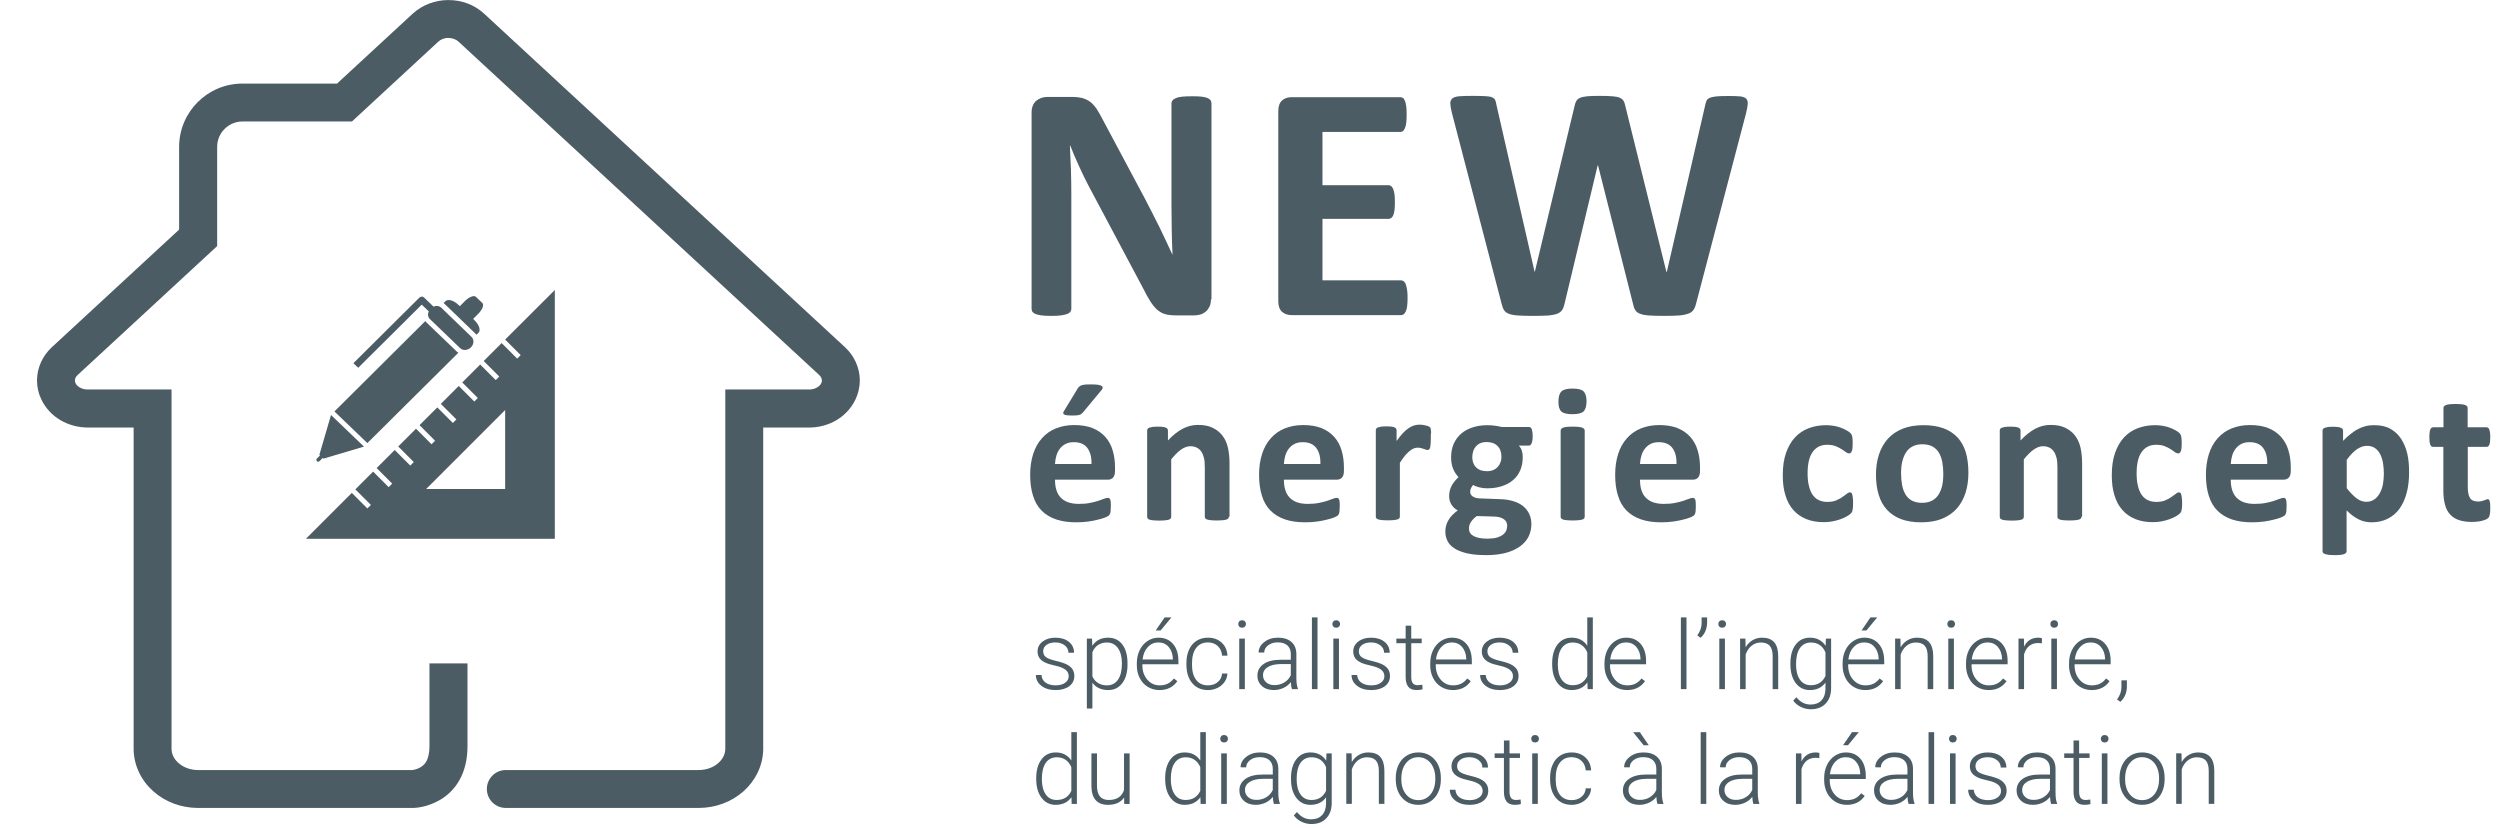 <?xml version="1.0" encoding="utf-8"?>
<!-- Generator: Adobe Illustrator 25.0.1, SVG Export Plug-In . SVG Version: 6.00 Build 0)  -->
<svg version="1.1" id="Calque_2_1_" xmlns="http://www.w3.org/2000/svg" xmlns:xlink="http://www.w3.org/1999/xlink" x="0px"
	 y="0px" viewBox="0 0 463.393 153.531" enable-background="new 0 0 463.393 153.531" xml:space="preserve">
<g>
	<path fill="#4C5C65" d="M191.915,58.19c0.268,0.122,0.632,0.194,1.116,0.267c0.485,0.073,1.09,0.097,1.818,0.097
		c0.75,0,1.356-0.024,1.841-0.097c0.484-0.073,0.848-0.146,1.139-0.267c0.266-0.097,0.459-0.242,0.581-0.412
		c0.121-0.169,0.169-0.339,0.169-0.557v-21.13c0-1.575-0.024-3.126-0.072-4.604c-0.049-1.478-0.122-2.981-0.194-4.483h0.072
		c0.485,1.236,1.018,2.496,1.624,3.804c0.581,1.309,1.188,2.52,1.769,3.635l10.056,18.901c0.509,1.041,0.994,1.889,1.405,2.544
		c0.413,0.654,0.849,1.162,1.285,1.55c0.461,0.388,0.945,0.655,1.478,0.8c0.533,0.145,1.163,0.218,1.89,0.218h3.49
		c0.388,0,0.775-0.049,1.163-0.17c0.388-0.122,0.703-0.316,0.994-0.558c0.29-0.267,0.508-0.582,0.678-0.945
		c0.17-0.388,0.242-0.799,0.242-1.284h0.096V19.176c0-0.194-0.048-0.387-0.145-0.557c-0.122-0.169-0.291-0.315-0.558-0.436
		c-0.265-0.122-0.63-0.219-1.114-0.267c-0.46-0.049-1.066-0.073-1.769-0.073c-0.75,0-1.356,0.025-1.841,0.073
		c-0.485,0.048-0.872,0.145-1.163,0.267c-0.291,0.121-0.509,0.266-0.63,0.436c-0.122,0.169-0.194,0.339-0.194,0.557v18.925
		c0,1.43,0.023,2.957,0.048,4.532c0.023,1.575,0.072,3.101,0.145,4.555h-0.025c-0.388-0.824-0.775-1.672-1.163-2.496
		c-0.387-0.824-0.8-1.672-1.211-2.544c-0.436-0.873-0.848-1.721-1.308-2.593c-0.437-0.872-0.897-1.745-1.358-2.641l-7.875-14.757
		c-0.411-0.8-0.799-1.478-1.163-2.036c-0.387-0.533-0.775-0.969-1.211-1.284c-0.437-0.315-0.921-0.533-1.454-0.678
		c-0.534-0.121-1.188-0.194-1.988-0.194h-4.41c-0.823,0-1.525,0.242-2.108,0.727c-0.556,0.484-0.847,1.235-0.847,2.205v36.324
		c0,0.194,0.048,0.387,0.145,0.557C191.455,57.923,191.649,58.068,191.915,58.19z"/>
	<path fill="#4C5C65" d="M239.387,58.407h20.305c0.17,0,0.364-0.049,0.509-0.17c0.146-0.122,0.291-0.316,0.388-0.558
		c0.121-0.266,0.194-0.581,0.242-0.993c0.048-0.412,0.073-0.921,0.073-1.527c0-0.605-0.025-1.114-0.097-1.478
		c-0.073-0.412-0.145-0.751-0.242-0.994c-0.097-0.266-0.244-0.435-0.389-0.557c-0.145-0.122-0.314-0.17-0.508-0.17h-14.539V40.571
		h12.212c0.17,0,0.364-0.048,0.509-0.145c0.146-0.097,0.291-0.267,0.388-0.509c0.121-0.242,0.194-0.557,0.242-0.945
		c0.048-0.387,0.073-0.896,0.073-1.502c0-0.581-0.025-1.066-0.073-1.478c-0.072-0.412-0.145-0.727-0.242-0.969
		c-0.097-0.242-0.243-0.412-0.388-0.533c-0.145-0.121-0.315-0.169-0.509-0.169h-12.212v-9.862h14.418
		c0.194,0,0.363-0.049,0.509-0.17c0.146-0.121,0.266-0.315,0.363-0.557c0.121-0.267,0.193-0.582,0.243-0.994
		c0.048-0.412,0.072-0.897,0.072-1.478c0-0.63-0.024-1.139-0.072-1.551c-0.049-0.412-0.146-0.726-0.243-0.993
		c-0.097-0.266-0.218-0.46-0.363-0.557c-0.145-0.097-0.315-0.146-0.509-0.146h-20.16c-0.703,0-1.284,0.194-1.745,0.606
		c-0.46,0.411-0.702,1.065-0.702,1.986v35.209c0,0.921,0.242,1.575,0.702,1.987C238.127,58.213,238.709,58.407,239.387,58.407z"/>
	<path fill="#4C5C65" d="M303.115,57.485c0.169,0.29,0.485,0.533,0.896,0.678c0.413,0.171,0.969,0.268,1.696,0.316
		c0.728,0.049,1.672,0.073,2.86,0.073c1.065,0,1.938-0.025,2.616-0.073c0.703-0.049,1.261-0.171,1.697-0.316
		c0.436-0.145,0.776-0.387,0.993-0.678c0.218-0.315,0.388-0.702,0.509-1.211l9.232-35.16c0.194-0.752,0.315-1.382,0.34-1.818
		c0.047-0.46-0.073-0.799-0.292-1.017c-0.242-0.218-0.605-0.364-1.114-0.412c-0.508-0.049-1.211-0.073-2.132-0.073
		c-0.969,0-1.745,0.025-2.278,0.073c-0.557,0.074-0.969,0.146-1.26,0.291c-0.29,0.122-0.484,0.316-0.581,0.558
		c-0.097,0.218-0.17,0.509-0.242,0.848l-7.1,30.847h-0.072l-7.609-30.726c-0.072-0.411-0.194-0.751-0.339-0.993
		c-0.145-0.242-0.388-0.437-0.702-0.582c-0.341-0.145-0.801-0.218-1.382-0.266c-0.606-0.049-1.405-0.073-2.399-0.073
		c-0.946,0-1.697,0.025-2.254,0.073c-0.558,0.072-1.018,0.146-1.333,0.291c-0.314,0.145-0.533,0.339-0.678,0.581
		c-0.145,0.242-0.267,0.581-0.339,0.969l-7.366,30.726h-0.025l-7.075-30.944c-0.048-0.388-0.145-0.703-0.242-0.921
		c-0.096-0.218-0.29-0.388-0.581-0.509c-0.291-0.122-0.703-0.195-1.285-0.219c-0.582-0.024-1.357-0.048-2.327-0.048
		c-1.041,0-1.89,0.025-2.471,0.073c-0.607,0.049-1.018,0.194-1.285,0.412c-0.266,0.242-0.388,0.557-0.363,0.993
		c0.023,0.436,0.12,1.017,0.314,1.769l9.184,35.257c0.122,0.508,0.267,0.92,0.461,1.211c0.17,0.29,0.484,0.533,0.897,0.678
		c0.411,0.171,0.969,0.268,1.696,0.316c0.703,0.049,1.672,0.073,2.883,0.073c1.139,0,2.06-0.025,2.763-0.073
		c0.678-0.072,1.235-0.169,1.647-0.339c0.412-0.17,0.702-0.412,0.896-0.703c0.194-0.291,0.34-0.678,0.437-1.163l6.13-25.613h0.073
		l6.469,25.613C302.775,56.782,302.92,57.194,303.115,57.485z"/>
	<path fill="#4C5C65" d="M197.428,126.558c-0.444,0.318-1.028,0.477-1.749,0.477c-0.773,0-1.395-0.169-1.865-0.507
		c-0.47-0.337-0.727-0.809-0.766-1.415h-1.039c0,0.808,0.34,1.477,1.018,2.005c0.678,0.527,1.561,0.792,2.652,0.792
		c1.028,0,1.86-0.237,2.498-0.71c0.638-0.473,0.957-1.105,0.957-1.896c0-0.484-0.11-0.897-0.329-1.237
		c-0.219-0.341-0.555-0.632-1.008-0.874c-0.454-0.243-1.135-0.471-2.043-0.684c-0.91-0.215-1.536-0.45-1.88-0.707
		c-0.343-0.256-0.514-0.618-0.514-1.086c0-0.485,0.205-0.878,0.619-1.181c0.413-0.303,0.959-0.455,1.64-0.455
		c0.698,0,1.277,0.182,1.736,0.545c0.458,0.364,0.688,0.82,0.688,1.368h1.039c0-0.83-0.316-1.504-0.949-2.021
		c-0.631-0.516-1.469-0.774-2.515-0.774c-0.964,0-1.753,0.241-2.371,0.722c-0.617,0.482-0.926,1.092-0.926,1.831
		c0,0.467,0.11,0.865,0.333,1.194c0.221,0.329,0.561,0.607,1.021,0.836c0.459,0.228,1.104,0.429,1.935,0.605
		c0.831,0.177,1.453,0.42,1.865,0.732c0.413,0.311,0.62,0.723,0.62,1.237C198.095,125.839,197.872,126.241,197.428,126.558z"/>
	<path fill="#4C5C65" d="M202.485,126.558c0.681,0.9,1.662,1.351,2.943,1.351c1.085,0,1.95-0.43,2.597-1.286
		c0.647-0.857,0.969-2.016,0.969-3.476h0.001v-0.145c0-1.507-0.318-2.684-0.956-3.533c-0.638-0.848-1.517-1.272-2.637-1.272
		c-1.281,0-2.259,0.499-2.934,1.497l-0.052-1.325h-0.961v12.968h1.03V126.558z M202.484,120.888
		c0.243-0.583,0.592-1.028,1.047-1.333c0.456-0.307,1.002-0.459,1.636-0.459c0.878,0,1.562,0.346,2.053,1.039
		c0.49,0.692,0.735,1.637,0.735,2.831c0,1.322-0.243,2.33-0.73,3.026c-0.489,0.695-1.168,1.043-2.04,1.043
		c-0.629,0-1.174-0.142-1.636-0.425c-0.462-0.282-0.817-0.692-1.065-1.229V120.888z"/>
	<polygon fill="#4C5C65" points="217.131,114.438 215.876,114.438 214.223,116.858 215.132,116.863 	"/>
	<path fill="#4C5C65" d="M218.232,126.256l-0.649-0.494c-0.347,0.445-0.732,0.768-1.156,0.97c-0.424,0.202-0.913,0.303-1.467,0.303
		c-0.924,0-1.69-0.353-2.299-1.06c-0.609-0.708-0.913-1.593-0.913-2.654v-0.2h6.682v-0.58c0-1.344-0.332-2.405-0.998-3.181
		c-0.667-0.776-1.569-1.164-2.707-1.164c-0.727,0-1.402,0.207-2.025,0.619s-1.11,0.979-1.459,1.701s-0.523,1.532-0.523,2.432v0.373
		c0,0.871,0.178,1.657,0.536,2.358c0.358,0.702,0.859,1.249,1.501,1.641c0.644,0.393,1.364,0.589,2.161,0.589
		C216.364,127.909,217.47,127.358,218.232,126.256z M212.755,119.936c0.534-0.572,1.191-0.858,1.97-0.858
		c0.785,0,1.42,0.283,1.903,0.849c0.486,0.565,0.743,1.299,0.771,2.199v0.112h-5.618
		C211.897,121.275,212.222,120.507,212.755,119.936z"/>
	<path fill="#4C5C65" d="M226.976,126.407c0.328-0.471,0.507-0.992,0.536-1.563h-0.996c-0.04,0.647-0.304,1.173-0.792,1.58
		c-0.488,0.407-1.092,0.611-1.813,0.611c-0.942,0-1.67-0.335-2.186-1.004c-0.516-0.671-0.775-1.603-0.775-2.797v-0.303
		c0-1.218,0.259-2.165,0.775-2.84c0.516-0.675,1.242-1.013,2.177-1.013c0.732,0,1.341,0.225,1.822,0.676
		c0.481,0.45,0.746,1.042,0.792,1.774h0.996c-0.047-0.999-0.403-1.803-1.069-2.415c-0.667-0.612-1.513-0.917-2.541-0.917
		c-0.808,0-1.514,0.193-2.116,0.579c-0.604,0.388-1.067,0.935-1.39,1.645c-0.323,0.71-0.485,1.527-0.485,2.45v0.312
		c0,1.442,0.359,2.592,1.077,3.446c0.719,0.854,1.693,1.281,2.923,1.281c0.622,0,1.208-0.133,1.753-0.399
		C226.21,127.245,226.647,126.877,226.976,126.407z"/>
	<rect x="229.702" y="118.369" fill="#4C5C65" width="1.039" height="9.367"/>
	<path fill="#4C5C65" d="M230.229,116.351c0.22,0,0.394-0.065,0.524-0.197c0.13-0.131,0.195-0.295,0.195-0.491
		c0-0.195-0.065-0.36-0.195-0.495c-0.13-0.134-0.304-0.202-0.524-0.202c-0.218,0-0.392,0.068-0.519,0.202
		c-0.127,0.136-0.19,0.3-0.19,0.495c0,0.196,0.063,0.359,0.19,0.491S230.01,116.351,230.229,116.351z"/>
	<path fill="#4C5C65" d="M240.575,127.735v-0.104c-0.19-0.451-0.285-1.128-0.285-2.035v-4.432c-0.018-0.935-0.328-1.663-0.931-2.186
		c-0.604-0.523-1.426-0.783-2.472-0.783c-1.009,0-1.861,0.273-2.553,0.818c-0.692,0.546-1.039,1.19-1.039,1.935l1.039,0.008
		c0-0.52,0.237-0.963,0.71-1.333c0.474-0.368,1.071-0.553,1.792-0.553c0.791,0,1.392,0.192,1.805,0.575
		c0.413,0.384,0.62,0.912,0.62,1.581v1.065h-1.88c-1.357,0-2.414,0.264-3.173,0.795c-0.758,0.532-1.138,1.253-1.138,2.165
		c0,0.767,0.279,1.403,0.836,1.904c0.557,0.503,1.285,0.754,2.186,0.754c0.629,0,1.224-0.128,1.787-0.385
		c0.563-0.257,1.025-0.622,1.389-1.095c0.028,0.577,0.095,1.013,0.199,1.307L240.575,127.735z M239.26,125.148
		c-0.249,0.56-0.646,1.007-1.191,1.342c-0.545,0.334-1.164,0.501-1.857,0.501c-0.623,0-1.13-0.173-1.519-0.519
		c-0.39-0.346-0.585-0.782-0.585-1.307c0-0.64,0.291-1.144,0.874-1.51c0.584-0.367,1.391-0.556,2.425-0.568h1.853V125.148z"/>
	<rect x="243.172" y="114.439" fill="#4C5C65" width="1.039" height="13.297"/>
	<path fill="#4C5C65" d="M247.674,114.966c-0.219,0-0.393,0.068-0.519,0.202c-0.128,0.136-0.191,0.3-0.191,0.495
		c0,0.196,0.063,0.359,0.191,0.491c0.126,0.132,0.299,0.197,0.519,0.197c0.219,0,0.393-0.065,0.524-0.197
		c0.13-0.131,0.194-0.295,0.194-0.491c0-0.195-0.064-0.36-0.194-0.495C248.067,115.034,247.893,114.966,247.674,114.966z"/>
	<rect x="247.145" y="118.369" fill="#4C5C65" width="1.039" height="9.367"/>
	<path fill="#4C5C65" d="M256.308,123.193c-0.453-0.243-1.135-0.471-2.043-0.684c-0.909-0.215-1.535-0.45-1.878-0.707
		c-0.344-0.256-0.516-0.618-0.516-1.086c0-0.485,0.208-0.878,0.62-1.181c0.413-0.303,0.959-0.455,1.641-0.455
		c0.697,0,1.276,0.182,1.735,0.545c0.458,0.364,0.688,0.82,0.688,1.368h1.039c0-0.83-0.317-1.504-0.949-2.021
		c-0.631-0.516-1.469-0.774-2.514-0.774c-0.965,0-1.755,0.241-2.372,0.722c-0.618,0.482-0.926,1.092-0.926,1.831
		c0,0.467,0.11,0.865,0.332,1.194c0.222,0.329,0.563,0.607,1.022,0.836c0.459,0.228,1.103,0.429,1.935,0.605
		c0.832,0.177,1.452,0.42,1.866,0.732c0.413,0.311,0.619,0.723,0.619,1.237c0,0.484-0.222,0.886-0.668,1.203
		c-0.444,0.318-1.027,0.477-1.749,0.477c-0.773,0-1.395-0.169-1.865-0.507c-0.471-0.337-0.725-0.809-0.766-1.415h-1.039
		c0,0.808,0.34,1.477,1.018,2.005c0.677,0.527,1.561,0.792,2.652,0.792c1.028,0,1.86-0.237,2.498-0.71
		c0.638-0.473,0.957-1.105,0.957-1.896c0-0.484-0.11-0.897-0.329-1.237C257.097,123.726,256.761,123.435,256.308,123.193z"/>
	<path fill="#4C5C65" d="M261.031,127.289c0.323,0.414,0.839,0.62,1.549,0.62c0.468,0,0.838-0.049,1.108-0.146l-0.043-0.841
		c-0.386,0.058-0.667,0.087-0.839,0.087c-0.44,0-0.752-0.127-0.94-0.382c-0.187-0.254-0.282-0.642-0.282-1.161v-6.249h1.939v-0.848
		h-1.939v-2.398h-1.037v2.398h-1.723v0.848h1.723v6.25C260.547,126.269,260.708,126.877,261.031,127.289z"/>
	<path fill="#4C5C65" d="M272.616,126.256l-0.649-0.494c-0.346,0.445-0.731,0.768-1.156,0.97c-0.424,0.202-0.913,0.303-1.467,0.303
		c-0.924,0-1.689-0.353-2.299-1.06c-0.609-0.708-0.913-1.593-0.913-2.654v-0.2h6.683v-0.58c0-1.344-0.334-2.405-1.001-3.181
		c-0.666-0.776-1.567-1.164-2.704-1.164c-0.728,0-1.403,0.207-2.026,0.619s-1.11,0.979-1.459,1.701s-0.524,1.532-0.524,2.432v0.373
		c0,0.871,0.179,1.657,0.537,2.358c0.357,0.702,0.859,1.249,1.502,1.641c0.643,0.393,1.363,0.589,2.16,0.589
		C270.747,127.909,271.853,127.358,272.616,126.256z M267.139,119.936c0.533-0.572,1.19-0.858,1.97-0.858
		c0.784,0,1.42,0.283,1.904,0.849c0.485,0.565,0.742,1.299,0.771,2.199v0.112h-5.62C266.28,121.275,266.605,120.507,267.139,119.936
		z"/>
	<path fill="#4C5C65" d="M279.771,126.558c-0.444,0.318-1.027,0.477-1.749,0.477c-0.773,0-1.395-0.169-1.865-0.507
		c-0.471-0.337-0.726-0.809-0.766-1.415h-1.039c0,0.808,0.339,1.477,1.017,2.005c0.678,0.527,1.562,0.792,2.653,0.792
		c1.028,0,1.86-0.237,2.498-0.71c0.638-0.473,0.957-1.105,0.957-1.896c0-0.484-0.11-0.897-0.329-1.237
		c-0.219-0.341-0.555-0.632-1.008-0.874c-0.453-0.243-1.135-0.471-2.043-0.684c-0.909-0.215-1.535-0.45-1.878-0.707
		c-0.344-0.256-0.516-0.618-0.516-1.086c0-0.485,0.208-0.878,0.62-1.181c0.413-0.303,0.959-0.455,1.641-0.455
		c0.697,0,1.276,0.182,1.735,0.545c0.459,0.364,0.689,0.82,0.689,1.368h1.039c0-0.83-0.317-1.504-0.949-2.021
		c-0.631-0.516-1.469-0.774-2.514-0.774c-0.965,0-1.754,0.241-2.372,0.722c-0.618,0.482-0.926,1.092-0.926,1.831
		c0,0.467,0.11,0.865,0.332,1.194c0.222,0.329,0.563,0.607,1.022,0.836c0.459,0.228,1.103,0.429,1.935,0.605
		c0.832,0.177,1.452,0.42,1.866,0.732c0.413,0.311,0.619,0.723,0.619,1.237C280.44,125.839,280.218,126.241,279.771,126.558z"/>
	<path fill="#4C5C65" d="M294.214,119.693c-0.663-0.998-1.627-1.497-2.891-1.497c-1.114,0-1.996,0.432-2.645,1.294
		c-0.649,0.863-0.974,2.021-0.974,3.476h0.001v0.12c0,1.478,0.33,2.651,0.99,3.519c0.662,0.869,1.532,1.304,2.611,1.304
		c1.286,0,2.261-0.473,2.926-1.42l0.043,1.246h0.969v-13.297h-1.03V119.693z M294.214,125.32c-0.537,1.125-1.443,1.688-2.718,1.688
		c-0.872,0-1.547-0.344-2.026-1.034c-0.479-0.689-0.719-1.633-0.719-2.827c0-1.333,0.242-2.341,0.728-3.027
		c0.485-0.684,1.163-1.025,2.034-1.025c1.264,0,2.165,0.609,2.701,1.827V125.32z"/>
	<path fill="#4C5C65" d="M304.914,126.256l-0.649-0.494c-0.346,0.445-0.731,0.768-1.156,0.97c-0.424,0.202-0.913,0.303-1.467,0.303
		c-0.924,0-1.689-0.353-2.299-1.06c-0.609-0.708-0.913-1.593-0.913-2.654v-0.2h6.683v-0.58c0-1.344-0.334-2.405-1.001-3.181
		c-0.666-0.776-1.567-1.164-2.704-1.164c-0.728,0-1.403,0.207-2.026,0.619c-0.623,0.412-1.11,0.979-1.459,1.701
		s-0.524,1.532-0.524,2.432v0.373c0,0.871,0.179,1.657,0.537,2.358c0.357,0.702,0.859,1.249,1.502,1.641
		c0.643,0.393,1.363,0.589,2.16,0.589C303.046,127.909,304.152,127.358,304.914,126.256z M299.438,119.936
		c0.533-0.572,1.19-0.858,1.97-0.858c0.784,0,1.42,0.283,1.903,0.849c0.485,0.565,0.742,1.299,0.771,2.199v0.112h-5.619
		C298.579,121.275,298.904,120.507,299.438,119.936z"/>
	<rect x="311.562" y="114.439" fill="#4C5C65" width="1.039" height="13.297"/>
	<path fill="#4C5C65" d="M315.406,115.573c-0.018,0.767-0.287,1.5-0.806,2.198l0.615,0.451c0.808-0.734,1.211-1.703,1.212-2.91
		v-0.874h-1.021V115.573z"/>
	<rect x="318.686" y="118.369" fill="#4C5C65" width="1.039" height="9.367"/>
	<path fill="#4C5C65" d="M319.215,116.351c0.219,0,0.393-0.065,0.524-0.197c0.13-0.131,0.194-0.295,0.194-0.491
		c0-0.195-0.064-0.36-0.194-0.495c-0.131-0.134-0.305-0.202-0.524-0.202c-0.22,0-0.394,0.068-0.52,0.202
		c-0.127,0.136-0.19,0.3-0.19,0.495c0,0.196,0.063,0.359,0.19,0.491S318.995,116.351,319.215,116.351z"/>
	<path fill="#4C5C65" d="M326.616,118.196c-0.635,0-1.215,0.151-1.74,0.454c-0.525,0.304-0.964,0.743-1.316,1.321l-0.035-1.602
		l-0.986-0.001v9.367h1.03v-6.415c0.236-0.681,0.601-1.222,1.095-1.623c0.493-0.401,1.06-0.602,1.7-0.602
		c0.768,0,1.327,0.205,1.676,0.614c0.349,0.411,0.526,1.034,0.532,1.871v6.155h1.031v-6.147c-0.007-1.131-0.255-1.978-0.745-2.544
		C328.367,118.479,327.62,118.196,326.616,118.196z"/>
	<path fill="#4C5C65" d="M337.61,129.826c-0.484,0.511-1.159,0.766-2.026,0.766c-1.009,0-1.88-0.45-2.614-1.35l-0.58,0.623
		c0.341,0.485,0.806,0.873,1.398,1.164c0.592,0.292,1.213,0.437,1.866,0.437c1.154,0,2.069-0.352,2.744-1.056
		c0.675-0.704,1.013-1.659,1.013-2.865v-9.177h-0.969l-0.052,1.351c-0.664-1.016-1.633-1.523-2.909-1.523
		c-1.114,0-1.996,0.429-2.645,1.286c-0.649,0.856-0.974,2.018-0.974,3.484l0.001,0.138c0,1.472,0.329,2.641,0.987,3.506
		c0.657,0.866,1.529,1.299,2.614,1.299c1.269,0,2.235-0.462,2.899-1.386v1.178C338.346,128.607,338.094,129.316,337.61,129.826z
		 M335.654,127.008c-0.872,0-1.547-0.344-2.026-1.034c-0.479-0.689-0.719-1.633-0.719-2.827c0-1.333,0.242-2.341,0.728-3.027
		c0.485-0.684,1.163-1.025,2.034-1.025c0.641,0,1.189,0.157,1.645,0.471c0.455,0.316,0.805,0.772,1.047,1.373v4.354
		C337.832,126.437,336.929,127.008,335.654,127.008z"/>
	<path fill="#4C5C65" d="M342.064,120.516c-0.349,0.722-0.524,1.532-0.524,2.432v0.373c0,0.871,0.18,1.657,0.538,2.358
		c0.357,0.702,0.859,1.249,1.502,1.641c0.643,0.393,1.363,0.589,2.16,0.589c1.448,0,2.554-0.551,3.315-1.653l-0.649-0.494
		c-0.346,0.445-0.731,0.768-1.156,0.97c-0.424,0.202-0.913,0.303-1.467,0.303c-0.924,0-1.689-0.353-2.299-1.06
		c-0.609-0.708-0.913-1.593-0.913-2.654v-0.2h6.683v-0.58c0-1.344-0.334-2.405-1.001-3.181c-0.666-0.776-1.567-1.164-2.704-1.164
		c-0.728,0-1.403,0.207-2.026,0.619C342.9,119.227,342.413,119.794,342.064,120.516z M343.58,119.936
		c0.533-0.572,1.19-0.858,1.97-0.858c0.784,0,1.419,0.283,1.903,0.849c0.485,0.565,0.742,1.299,0.771,2.199v0.112h-5.619
		C342.721,121.275,343.046,120.507,343.58,119.936z"/>
	<polygon fill="#4C5C65" points="347.955,114.438 346.7,114.438 345.047,116.858 345.956,116.863 	"/>
	<path fill="#4C5C65" d="M358.336,127.735v-6.147c-0.007-1.131-0.255-1.978-0.745-2.544c-0.491-0.565-1.238-0.848-2.242-0.848
		c-0.635,0-1.215,0.15-1.74,0.454c-0.525,0.304-0.964,0.743-1.316,1.321l-0.035-1.602l-0.986-0.001v9.367h1.03v-6.415
		c0.236-0.681,0.602-1.222,1.095-1.623c0.493-0.401,1.06-0.602,1.7-0.602c0.768,0,1.327,0.205,1.676,0.614
		c0.349,0.411,0.526,1.034,0.532,1.871v6.155H358.336z"/>
	<rect x="361.131" y="118.369" fill="#4C5C65" width="1.039" height="9.367"/>
	<path fill="#4C5C65" d="M361.659,116.351c0.219,0,0.393-0.065,0.524-0.197c0.13-0.131,0.194-0.295,0.194-0.491
		c0-0.195-0.064-0.36-0.194-0.495c-0.131-0.134-0.305-0.202-0.524-0.202c-0.219,0-0.393,0.068-0.519,0.202
		c-0.127,0.136-0.19,0.3-0.19,0.495c0,0.196,0.063,0.359,0.19,0.491C361.266,116.286,361.439,116.351,361.659,116.351z"/>
	<path fill="#4C5C65" d="M368.422,118.196c-0.728,0-1.403,0.207-2.026,0.619s-1.11,0.979-1.459,1.701s-0.524,1.532-0.524,2.432
		v0.373c0,0.871,0.179,1.657,0.537,2.358c0.357,0.702,0.859,1.249,1.502,1.641c0.643,0.393,1.363,0.589,2.16,0.589
		c1.448,0,2.553-0.551,3.316-1.653l-0.649-0.494c-0.346,0.445-0.731,0.768-1.156,0.97c-0.424,0.202-0.913,0.303-1.467,0.303
		c-0.924,0-1.689-0.353-2.299-1.06c-0.609-0.708-0.913-1.593-0.913-2.654v-0.2h6.683v-0.58c0-1.344-0.334-2.405-1.001-3.181
		C370.46,118.584,369.559,118.196,368.422,118.196z M371.096,122.238h-5.619c0.116-0.963,0.441-1.731,0.975-2.302
		c0.533-0.572,1.19-0.858,1.97-0.858c0.784,0,1.42,0.283,1.903,0.849c0.485,0.565,0.742,1.299,0.771,2.199V122.238z"/>
	<path fill="#4C5C65" d="M375.173,121.304c0.191-0.687,0.51-1.211,0.957-1.572c0.448-0.361,0.994-0.541,1.641-0.541
		c0.248,0,0.481,0.02,0.701,0.061l0.025-0.942c-0.168-0.076-0.396-0.113-0.684-0.113c-1.212,0-2.092,0.553-2.64,1.662l-0.018-1.49
		h-1.012v9.367h1.03V121.304z"/>
	<rect x="380.228" y="118.369" fill="#4C5C65" width="1.039" height="9.367"/>
	<path fill="#4C5C65" d="M380.756,114.966c-0.219,0-0.393,0.068-0.519,0.202c-0.127,0.136-0.19,0.3-0.19,0.495
		c0,0.196,0.063,0.359,0.19,0.491c0.126,0.132,0.299,0.197,0.519,0.197c0.219,0,0.393-0.065,0.524-0.197
		c0.13-0.131,0.194-0.295,0.194-0.491c0-0.195-0.064-0.36-0.194-0.495C381.149,115.034,380.975,114.966,380.756,114.966z"/>
	<path fill="#4C5C65" d="M387.519,118.196c-0.728,0-1.403,0.207-2.026,0.619c-0.623,0.412-1.11,0.979-1.459,1.701
		s-0.524,1.532-0.524,2.432v0.373c0,0.871,0.179,1.657,0.537,2.358c0.357,0.702,0.859,1.249,1.502,1.641
		c0.643,0.393,1.363,0.589,2.16,0.589c1.448,0,2.554-0.551,3.316-1.653l-0.649-0.494c-0.346,0.445-0.731,0.768-1.156,0.97
		c-0.424,0.202-0.913,0.303-1.467,0.303c-0.924,0-1.689-0.353-2.299-1.06c-0.609-0.708-0.913-1.593-0.913-2.654v-0.2h6.683v-0.58
		c0-1.344-0.334-2.405-1.001-3.181C389.557,118.584,388.656,118.196,387.519,118.196z M390.194,122.238h-5.62
		c0.116-0.963,0.441-1.731,0.975-2.302c0.533-0.572,1.19-0.858,1.97-0.858c0.784,0,1.42,0.283,1.904,0.849
		c0.485,0.565,0.742,1.299,0.771,2.199V122.238z"/>
	<path fill="#4C5C65" d="M394.236,127.191v-1.082h-1.013v1.341c-0.017,0.756-0.289,1.486-0.814,2.19l0.614,0.451
		C393.831,129.357,394.236,128.39,394.236,127.191z"/>
	<path fill="#4C5C65" d="M198.58,140.967c-0.663-0.998-1.627-1.497-2.891-1.497c-1.114,0-1.996,0.432-2.645,1.294
		c-0.649,0.863-0.975,2.021-0.975,3.476v0.12c0,1.478,0.332,2.651,0.992,3.519c0.662,0.869,1.532,1.304,2.61,1.304
		c1.287,0,2.262-0.473,2.927-1.42l0.043,1.246h0.969v-13.297h-1.03V140.967z M198.58,146.594c-0.536,1.125-1.442,1.688-2.718,1.688
		c-0.872,0-1.547-0.344-2.026-1.034s-0.719-1.633-0.719-2.827c0-1.333,0.244-2.341,0.728-3.027c0.485-0.684,1.163-1.025,2.034-1.025
		c1.264,0,2.165,0.609,2.701,1.827V146.594z"/>
	<path fill="#4C5C65" d="M208.346,146.42c-0.398,1.241-1.348,1.862-2.849,1.862c-1.442,0-2.163-0.892-2.163-2.675v-5.965h-1.03
		v6.095c0.011,1.137,0.277,1.996,0.795,2.576c0.52,0.579,1.279,0.87,2.277,0.87c1.368,0,2.363-0.453,2.987-1.36l0.018,1.185h1.004
		v-9.367h-1.039V146.42z"/>
	<path fill="#4C5C65" d="M222.482,140.967c-0.663-0.998-1.627-1.497-2.891-1.497c-1.114,0-1.996,0.432-2.645,1.294
		c-0.649,0.863-0.975,2.021-0.975,3.476v0.12c0,1.478,0.332,2.651,0.992,3.519c0.662,0.869,1.532,1.304,2.61,1.304
		c1.287,0,2.262-0.473,2.927-1.42l0.043,1.246h0.969v-13.297h-1.03V140.967z M222.482,146.594c-0.537,1.125-1.443,1.688-2.718,1.688
		c-0.872,0-1.547-0.344-2.026-1.034c-0.479-0.69-0.719-1.633-0.719-2.827c0-1.333,0.243-2.341,0.728-3.027
		c0.485-0.684,1.163-1.025,2.034-1.025c1.264,0,2.165,0.609,2.701,1.827V146.594z"/>
	<rect x="226.36" y="139.643" fill="#4C5C65" width="1.039" height="9.367"/>
	<path fill="#4C5C65" d="M226.888,136.24c-0.218,0-0.392,0.068-0.518,0.202c-0.128,0.136-0.192,0.3-0.192,0.495
		c0,0.196,0.064,0.36,0.192,0.491c0.126,0.132,0.299,0.197,0.518,0.197c0.221,0,0.394-0.065,0.525-0.197
		c0.13-0.131,0.194-0.295,0.194-0.491c0-0.195-0.064-0.36-0.194-0.495C227.282,136.308,227.109,136.24,226.888,136.24z"/>
	<path fill="#4C5C65" d="M236.947,142.438c-0.018-0.935-0.328-1.663-0.931-2.186c-0.604-0.523-1.426-0.783-2.472-0.783
		c-1.009,0-1.861,0.273-2.553,0.818c-0.692,0.546-1.039,1.19-1.039,1.935l1.039,0.008c0-0.52,0.237-0.963,0.71-1.333
		c0.474-0.368,1.071-0.553,1.792-0.553c0.791,0,1.392,0.192,1.805,0.575c0.413,0.384,0.62,0.912,0.62,1.581v1.065h-1.879
		c-1.357,0-2.414,0.264-3.173,0.795c-0.758,0.532-1.138,1.253-1.138,2.165c0,0.767,0.279,1.403,0.836,1.904
		c0.557,0.503,1.284,0.754,2.186,0.754c0.629,0,1.224-0.128,1.787-0.385s1.025-0.622,1.389-1.095
		c0.028,0.577,0.095,1.013,0.199,1.307l1.107-0.001v-0.104c-0.19-0.451-0.285-1.128-0.285-2.035V142.438z M235.918,146.422
		c-0.249,0.56-0.646,1.007-1.191,1.342c-0.545,0.334-1.164,0.501-1.857,0.501c-0.623,0-1.13-0.172-1.519-0.519
		c-0.39-0.346-0.585-0.782-0.585-1.307c0-0.64,0.292-1.144,0.874-1.51c0.584-0.367,1.391-0.556,2.425-0.568h1.853V146.422z"/>
	<path fill="#4C5C65" d="M245.821,140.993c-0.664-1.016-1.633-1.523-2.909-1.523c-1.114,0-1.996,0.429-2.645,1.286
		c-0.649,0.856-0.973,2.018-0.973,3.484v0.138c0,1.472,0.329,2.641,0.987,3.506c0.657,0.866,1.529,1.299,2.614,1.299
		c1.269,0,2.235-0.462,2.899-1.386v1.178c-0.017,0.906-0.268,1.615-0.753,2.125c-0.484,0.511-1.159,0.766-2.026,0.766
		c-1.009,0-1.882-0.45-2.614-1.35l-0.58,0.623c0.34,0.485,0.806,0.873,1.398,1.164c0.592,0.292,1.214,0.437,1.866,0.437
		c1.154,0,2.069-0.352,2.744-1.056c0.675-0.704,1.013-1.659,1.013-2.865v-9.177h-0.969L245.821,140.993z M245.795,146.567
		c-0.531,1.144-1.433,1.715-2.709,1.715c-0.872,0-1.547-0.344-2.026-1.034s-0.718-1.633-0.718-2.827
		c0-1.333,0.241-2.341,0.727-3.027c0.485-0.684,1.163-1.025,2.034-1.025c0.641,0,1.189,0.157,1.645,0.471
		c0.456,0.316,0.805,0.772,1.047,1.373V146.567z"/>
	<path fill="#4C5C65" d="M253.621,139.47c-0.635,0-1.215,0.151-1.74,0.454c-0.525,0.304-0.964,0.743-1.316,1.321l-0.035-1.602
		l-0.986-0.001v9.367h1.03v-6.415c0.236-0.681,0.601-1.222,1.095-1.623c0.493-0.401,1.06-0.602,1.7-0.602
		c0.768,0,1.327,0.205,1.676,0.614c0.349,0.411,0.526,1.034,0.532,1.871v6.155h1.031v-6.147c-0.007-1.131-0.255-1.978-0.745-2.544
		C255.372,139.753,254.625,139.47,253.621,139.47z"/>
	<path fill="#4C5C65" d="M262.885,139.47c-0.809,0-1.531,0.201-2.169,0.602s-1.132,0.962-1.481,1.683s-0.524,1.533-0.524,2.433
		l0.001,0.206c0,1.443,0.389,2.602,1.165,3.476c0.777,0.875,1.785,1.312,3.026,1.312c0.813,0,1.538-0.196,2.172-0.589
		c0.635-0.392,1.127-0.951,1.476-1.674c0.349-0.724,0.524-1.54,0.524-2.446v-0.216c0-1.442-0.387-2.601-1.161-3.475
		C265.141,139.907,264.131,139.47,262.885,139.47z M266.045,144.386c0,1.177-0.291,2.126-0.87,2.844
		c-0.581,0.719-1.338,1.078-2.273,1.078c-0.941,0-1.702-0.359-2.282-1.078c-0.579-0.717-0.87-1.637-0.87-2.757h0.001v-0.191
		c0-1.171,0.291-2.119,0.874-2.844c0.583-0.723,1.336-1.086,2.26-1.086c0.617,0,1.165,0.163,1.644,0.489
		c0.479,0.327,0.852,0.787,1.117,1.382c0.266,0.594,0.399,1.25,0.399,1.965V144.386z"/>
	<path fill="#4C5C65" d="M274.522,144.467c-0.453-0.243-1.135-0.471-2.043-0.684c-0.909-0.215-1.535-0.45-1.878-0.707
		c-0.344-0.256-0.516-0.618-0.516-1.086c0-0.485,0.207-0.878,0.62-1.181c0.413-0.303,0.959-0.455,1.641-0.455
		c0.697,0,1.276,0.182,1.735,0.545c0.459,0.364,0.689,0.82,0.689,1.368h1.039c0-0.83-0.317-1.504-0.949-2.021
		c-0.631-0.516-1.47-0.774-2.514-0.774c-0.965,0-1.754,0.241-2.372,0.722c-0.618,0.482-0.926,1.092-0.926,1.831
		c0,0.467,0.11,0.865,0.332,1.194c0.222,0.329,0.563,0.607,1.022,0.836c0.459,0.228,1.103,0.429,1.935,0.605
		c0.832,0.177,1.452,0.42,1.866,0.732c0.413,0.311,0.619,0.723,0.619,1.237c0,0.484-0.222,0.887-0.668,1.203
		c-0.444,0.318-1.027,0.477-1.749,0.477c-0.773,0-1.395-0.169-1.865-0.507c-0.471-0.337-0.725-0.809-0.766-1.415h-1.039
		c0,0.808,0.339,1.477,1.017,2.005c0.677,0.527,1.561,0.792,2.652,0.792c1.027,0,1.86-0.237,2.498-0.71
		c0.638-0.473,0.957-1.105,0.957-1.896c0-0.484-0.11-0.897-0.329-1.237C275.311,145,274.975,144.709,274.522,144.467z"/>
	<path fill="#4C5C65" d="M281.021,148.283c-0.44,0-0.752-0.127-0.94-0.382c-0.187-0.254-0.282-0.642-0.282-1.161v-6.249h1.939
		v-0.848h-1.939v-2.398h-1.037v2.398h-1.723v0.848h1.723v6.25c0,0.802,0.162,1.41,0.485,1.822c0.323,0.414,0.839,0.62,1.549,0.62
		c0.468,0,0.838-0.049,1.108-0.146l-0.043-0.841C281.474,148.254,281.194,148.283,281.021,148.283z"/>
	<rect x="284.007" y="139.643" fill="#4C5C65" width="1.039" height="9.367"/>
	<path fill="#4C5C65" d="M284.534,136.24c-0.219,0-0.393,0.068-0.519,0.202c-0.127,0.136-0.19,0.3-0.19,0.495
		c0,0.196,0.063,0.36,0.19,0.491c0.126,0.132,0.299,0.197,0.519,0.197c0.219,0,0.393-0.065,0.524-0.197
		c0.13-0.131,0.194-0.295,0.194-0.491c0-0.195-0.064-0.36-0.194-0.495C284.927,136.308,284.753,136.24,284.534,136.24z"/>
	<path fill="#4C5C65" d="M293.135,147.698c-0.488,0.407-1.092,0.611-1.813,0.611c-0.941,0-1.67-0.335-2.187-1.004
		c-0.517-0.671-0.775-1.603-0.775-2.797v-0.303c0-1.218,0.258-2.165,0.775-2.84c0.516-0.675,1.242-1.013,2.177-1.013
		c0.732,0,1.34,0.225,1.822,0.676c0.482,0.45,0.746,1.042,0.792,1.774h0.996c-0.046-0.999-0.403-1.803-1.069-2.415
		c-0.667-0.612-1.513-0.917-2.541-0.917c-0.808,0-1.513,0.193-2.117,0.579c-0.603,0.388-1.066,0.935-1.389,1.645
		c-0.322,0.71-0.484,1.527-0.484,2.45v0.312c0,1.442,0.359,2.592,1.078,3.446c0.718,0.854,1.693,1.281,2.922,1.281
		c0.623,0,1.207-0.133,1.752-0.399c0.546-0.265,0.983-0.633,1.312-1.103c0.329-0.471,0.508-0.992,0.537-1.563h-0.996
		C293.886,146.765,293.623,147.291,293.135,147.698z"/>
	<polygon fill="#4C5C65" points="302.707,135.713 304.663,138.138 305.607,138.133 303.953,135.713 	"/>
	<path fill="#4C5C65" d="M308.039,142.438c-0.018-0.935-0.328-1.663-0.931-2.186c-0.604-0.523-1.427-0.783-2.472-0.783
		c-1.009,0-1.86,0.273-2.553,0.818c-0.693,0.546-1.039,1.19-1.039,1.935l1.039,0.008c0-0.52,0.237-0.963,0.71-1.333
		c0.474-0.368,1.071-0.553,1.792-0.553c0.791,0,1.393,0.192,1.805,0.575c0.413,0.384,0.619,0.912,0.619,1.581v1.065h-1.878
		c-1.356,0-2.414,0.264-3.172,0.795c-0.759,0.532-1.139,1.253-1.139,2.165c0,0.767,0.278,1.403,0.836,1.904
		c0.557,0.503,1.286,0.754,2.186,0.754c0.629,0,1.225-0.128,1.787-0.385s1.025-0.622,1.389-1.095
		c0.029,0.577,0.095,1.013,0.199,1.307l1.107-0.001v-0.104c-0.19-0.451-0.285-1.128-0.285-2.035V142.438z M307.008,146.422
		c-0.248,0.56-0.645,1.007-1.19,1.342c-0.545,0.334-1.164,0.501-1.857,0.501c-0.623,0-1.129-0.172-1.519-0.519
		c-0.39-0.346-0.585-0.782-0.585-1.307c0-0.64,0.292-1.144,0.874-1.51c0.583-0.367,1.391-0.556,2.424-0.568h1.853V146.422z"/>
	<rect x="315.233" y="135.713" fill="#4C5C65" width="1.039" height="13.297"/>
	<path fill="#4C5C65" d="M325.82,142.438c-0.018-0.935-0.328-1.663-0.931-2.186c-0.604-0.523-1.427-0.783-2.472-0.783
		c-1.009,0-1.86,0.273-2.553,0.818c-0.693,0.546-1.039,1.19-1.039,1.935l1.039,0.008c0-0.52,0.237-0.963,0.71-1.333
		c0.474-0.368,1.071-0.553,1.792-0.553c0.791,0,1.393,0.192,1.805,0.575c0.413,0.384,0.619,0.912,0.619,1.581v1.065h-1.878
		c-1.356,0-2.414,0.264-3.172,0.795c-0.759,0.532-1.139,1.253-1.139,2.165c0,0.767,0.278,1.403,0.836,1.904
		c0.557,0.503,1.286,0.754,2.186,0.754c0.629,0,1.225-0.128,1.787-0.385s1.025-0.622,1.389-1.095
		c0.029,0.577,0.095,1.013,0.199,1.307l1.107-0.001v-0.104c-0.19-0.451-0.285-1.128-0.285-2.035V142.438z M324.789,146.422
		c-0.248,0.56-0.645,1.007-1.19,1.342c-0.545,0.334-1.164,0.501-1.857,0.501c-0.623,0-1.129-0.172-1.519-0.519
		c-0.39-0.346-0.585-0.782-0.585-1.307c0-0.64,0.291-1.144,0.874-1.51c0.583-0.367,1.391-0.556,2.424-0.568h1.853V146.422z"/>
	<path fill="#4C5C65" d="M333.922,141.133l-0.018-1.49h-1.012v9.367h1.03v-6.432c0.191-0.687,0.51-1.211,0.957-1.572
		c0.448-0.361,0.994-0.541,1.641-0.541c0.248,0,0.481,0.02,0.701,0.061l0.025-0.942c-0.168-0.076-0.396-0.113-0.684-0.113
		C335.35,139.471,334.47,140.024,333.922,141.133z"/>
	<polygon fill="#4C5C65" points="341.627,138.132 342.536,138.137 344.535,135.712 343.28,135.712 	"/>
	<path fill="#4C5C65" d="M342.13,139.47c-0.728,0-1.403,0.207-2.026,0.619c-0.623,0.412-1.11,0.979-1.459,1.701
		s-0.524,1.532-0.524,2.432v0.373c0,0.871,0.179,1.657,0.537,2.358c0.357,0.702,0.859,1.249,1.502,1.641
		c0.643,0.393,1.363,0.589,2.16,0.589c1.448,0,2.554-0.551,3.316-1.654l-0.649-0.493c-0.346,0.445-0.731,0.768-1.156,0.97
		c-0.424,0.202-0.913,0.303-1.467,0.303c-0.924,0-1.689-0.354-2.299-1.06c-0.609-0.708-0.913-1.593-0.913-2.654v-0.2h6.683v-0.58
		c0-1.344-0.334-2.405-1.001-3.181C344.168,139.858,343.267,139.47,342.13,139.47z M344.804,143.513h-5.619
		c0.116-0.963,0.441-1.731,0.975-2.302c0.533-0.572,1.19-0.858,1.97-0.858c0.784,0,1.42,0.282,1.903,0.849
		c0.485,0.565,0.742,1.299,0.771,2.199V143.513z"/>
	<path fill="#4C5C65" d="M354.587,142.438c-0.018-0.935-0.328-1.663-0.931-2.186c-0.604-0.523-1.427-0.783-2.472-0.783
		c-1.009,0-1.86,0.273-2.553,0.818c-0.693,0.546-1.039,1.19-1.039,1.935l1.039,0.008c0-0.52,0.237-0.963,0.71-1.333
		c0.474-0.368,1.071-0.553,1.792-0.553c0.791,0,1.392,0.192,1.805,0.575c0.413,0.384,0.619,0.912,0.619,1.581v1.065h-1.878
		c-1.355,0-2.414,0.264-3.172,0.795c-0.759,0.532-1.139,1.253-1.139,2.165c0,0.767,0.278,1.403,0.836,1.904
		c0.557,0.503,1.286,0.754,2.186,0.754c0.629,0,1.225-0.128,1.787-0.385s1.025-0.622,1.389-1.095
		c0.029,0.577,0.095,1.013,0.199,1.307l1.107-0.001v-0.104c-0.19-0.451-0.285-1.128-0.285-2.035V142.438z M353.557,146.422
		c-0.248,0.56-0.645,1.007-1.19,1.342c-0.545,0.334-1.164,0.501-1.857,0.501c-0.623,0-1.129-0.172-1.519-0.519
		c-0.39-0.346-0.585-0.782-0.585-1.307c0-0.64,0.292-1.144,0.874-1.51c0.583-0.367,1.391-0.556,2.424-0.568h1.853V146.422z"/>
	<rect x="357.47" y="135.713" fill="#4C5C65" width="1.039" height="13.297"/>
	<rect x="361.443" y="139.643" fill="#4C5C65" width="1.039" height="9.367"/>
	<path fill="#4C5C65" d="M361.971,136.24c-0.219,0-0.393,0.068-0.519,0.202c-0.127,0.136-0.19,0.3-0.19,0.495
		c0,0.196,0.063,0.36,0.19,0.491c0.126,0.132,0.299,0.197,0.519,0.197c0.219,0,0.393-0.065,0.524-0.197
		c0.13-0.131,0.194-0.295,0.194-0.491c0-0.195-0.064-0.36-0.194-0.495C362.364,136.308,362.19,136.24,361.971,136.24z"/>
	<path fill="#4C5C65" d="M370.606,144.467c-0.453-0.243-1.135-0.471-2.043-0.684c-0.909-0.215-1.535-0.45-1.878-0.707
		c-0.344-0.256-0.516-0.618-0.516-1.086c0-0.485,0.207-0.878,0.62-1.181c0.413-0.303,0.959-0.455,1.641-0.455
		c0.697,0,1.276,0.182,1.735,0.545c0.458,0.364,0.688,0.82,0.688,1.368h1.039c0-0.83-0.317-1.504-0.949-2.021
		c-0.631-0.516-1.469-0.774-2.514-0.774c-0.965,0-1.755,0.241-2.372,0.722c-0.618,0.482-0.926,1.092-0.926,1.831
		c0,0.467,0.11,0.865,0.332,1.194c0.222,0.329,0.563,0.607,1.022,0.836c0.459,0.228,1.103,0.429,1.935,0.605
		c0.832,0.177,1.452,0.42,1.866,0.732c0.413,0.311,0.619,0.723,0.619,1.237c0,0.484-0.222,0.887-0.668,1.203
		c-0.444,0.318-1.027,0.477-1.749,0.477c-0.773,0-1.395-0.169-1.865-0.507c-0.471-0.337-0.725-0.809-0.766-1.415h-1.039
		c0,0.808,0.34,1.477,1.018,2.005c0.677,0.527,1.561,0.792,2.652,0.792c1.028,0,1.86-0.237,2.498-0.71
		c0.638-0.473,0.957-1.105,0.957-1.896c0-0.484-0.11-0.897-0.329-1.237C371.395,145,371.059,144.709,370.606,144.467z"/>
	<path fill="#4C5C65" d="M381.008,142.438c-0.018-0.935-0.328-1.663-0.931-2.186c-0.604-0.523-1.427-0.783-2.472-0.783
		c-1.009,0-1.86,0.273-2.553,0.818c-0.693,0.546-1.039,1.19-1.039,1.935l1.039,0.008c0-0.52,0.237-0.963,0.71-1.333
		c0.474-0.368,1.071-0.553,1.792-0.553c0.791,0,1.393,0.192,1.805,0.575c0.413,0.384,0.619,0.912,0.619,1.581v1.065H378.1
		c-1.356,0-2.414,0.264-3.172,0.795c-0.759,0.532-1.139,1.253-1.139,2.165c0,0.767,0.278,1.403,0.836,1.904
		c0.557,0.503,1.286,0.754,2.186,0.754c0.629,0,1.225-0.128,1.787-0.385s1.025-0.622,1.389-1.095
		c0.029,0.577,0.095,1.013,0.199,1.307l1.107-0.001v-0.104c-0.19-0.451-0.285-1.128-0.285-2.035V142.438z M379.977,146.422
		c-0.248,0.56-0.645,1.007-1.19,1.342c-0.545,0.334-1.164,0.501-1.857,0.501c-0.623,0-1.129-0.172-1.519-0.519
		c-0.39-0.346-0.585-0.782-0.585-1.307c0-0.64,0.291-1.144,0.874-1.51c0.583-0.367,1.391-0.556,2.424-0.568h1.853V146.422z"/>
	<path fill="#4C5C65" d="M386.601,148.283c-0.44,0-0.752-0.127-0.94-0.382c-0.187-0.254-0.282-0.642-0.282-1.161v-6.249h1.939
		v-0.848h-1.939v-2.398h-1.037v2.398h-1.723v0.848h1.723v6.25c0,0.802,0.161,1.41,0.484,1.822c0.323,0.414,0.839,0.62,1.549,0.62
		c0.468,0,0.838-0.049,1.108-0.146l-0.043-0.841C387.054,148.254,386.773,148.283,386.601,148.283z"/>
	<path fill="#4C5C65" d="M390.114,136.24c-0.219,0-0.393,0.068-0.519,0.202c-0.127,0.136-0.19,0.3-0.19,0.495
		c0,0.196,0.063,0.36,0.19,0.491c0.126,0.132,0.299,0.197,0.519,0.197c0.219,0,0.393-0.065,0.524-0.197
		c0.13-0.131,0.194-0.295,0.194-0.491c0-0.195-0.064-0.36-0.194-0.495C390.507,136.308,390.333,136.24,390.114,136.24z"/>
	<rect x="389.587" y="139.643" fill="#4C5C65" width="1.039" height="9.367"/>
	<path fill="#4C5C65" d="M397.042,139.47c-0.809,0-1.531,0.201-2.169,0.602s-1.132,0.962-1.481,1.683s-0.524,1.533-0.524,2.433
		l0.001,0.206c0,1.443,0.389,2.602,1.165,3.476c0.777,0.875,1.785,1.312,3.026,1.312c0.813,0,1.538-0.196,2.172-0.589
		c0.635-0.392,1.127-0.951,1.476-1.674c0.349-0.724,0.524-1.54,0.524-2.446v-0.216c0-1.442-0.387-2.601-1.161-3.475
		C399.298,139.907,398.288,139.47,397.042,139.47z M400.202,144.386c0,1.177-0.291,2.126-0.87,2.844
		c-0.581,0.719-1.338,1.078-2.273,1.078c-0.941,0-1.702-0.359-2.282-1.078c-0.579-0.717-0.87-1.637-0.87-2.757h0.001v-0.191
		c0-1.171,0.292-2.119,0.874-2.844c0.583-0.723,1.336-1.086,2.26-1.086c0.618,0,1.165,0.163,1.644,0.489
		c0.479,0.327,0.852,0.787,1.117,1.382c0.266,0.594,0.399,1.25,0.399,1.965V144.386z"/>
	<path fill="#4C5C65" d="M407.447,139.47c-0.635,0-1.215,0.151-1.74,0.454c-0.525,0.304-0.964,0.743-1.316,1.321l-0.035-1.602
		l-0.986-0.001v9.367h1.03v-6.415c0.236-0.681,0.602-1.222,1.095-1.623c0.493-0.401,1.06-0.602,1.7-0.602
		c0.768,0,1.327,0.205,1.676,0.614c0.349,0.411,0.526,1.034,0.532,1.871v6.155h1.031v-6.147c-0.007-1.131-0.255-1.978-0.745-2.544
		C409.198,139.753,408.451,139.47,407.447,139.47z"/>
	<path fill="#4C5C65" d="M89.732,2.529c-1.818-1.672-4.168-2.52-6.616-2.52c-2.447,0-4.798,0.872-6.616,2.52L62.47,15.492H44.953
		c-6.495,0-11.753,5.258-11.753,11.753v15.314L9.623,64.344c-1.744,1.599-2.763,3.853-2.763,6.179c0,1.212,0.267,2.423,0.825,3.562
		c1.599,3.295,4.992,5.137,8.554,5.161h8.529v59.513c0,3.15,1.478,6.009,3.66,7.924c2.18,1.939,5.136,3.077,8.311,3.077h39.836
		h0.024c0.34-0.024,2.521-0.048,5.065-1.551c1.26-0.752,2.568-1.938,3.513-3.635c0.945-1.672,1.478-3.804,1.478-6.227
		c0-0.122,0-9.718,0-15.388h-7.052c0,5.961,0,15.266,0,15.388c0,1.429-0.291,2.254-0.581,2.787c-0.436,0.75-1.017,1.114-1.647,1.357
		c-0.316,0.122-0.606,0.194-0.8,0.219c-0.073,0-0.122,0.024-0.17,0.024H36.714c-1.478,0-2.762-0.533-3.635-1.308
		c-0.872-0.775-1.283-1.697-1.283-2.666V72.194H16.214c-1.138,0-1.987-0.63-2.205-1.163c-0.097-0.194-0.121-0.339-0.121-0.509
		c0-0.315,0.097-0.63,0.508-1.018l25.856-23.892V27.221c0-2.593,2.108-4.701,4.701-4.701h20.282L81.276,7.69
		c0.388-0.363,1.091-0.679,1.841-0.655c0.727,0,1.455,0.291,1.842,0.655l66.878,61.814c0.388,0.363,0.485,0.703,0.509,1.018
		c0,0.169-0.025,0.315-0.122,0.509c-0.218,0.533-1.091,1.163-2.205,1.163h-15.58v66.564c0,0.969-0.412,1.891-1.285,2.666
		c-0.872,0.775-2.132,1.308-3.635,1.308H93.755c-1.939,0-3.513,1.575-3.513,3.513c0,1.939,1.574,3.513,3.513,3.513h35.741
		c3.174,0,6.106-1.138,8.311-3.077c2.18-1.938,3.659-4.773,3.659-7.924V79.246h8.53c3.562,0,6.954-1.866,8.554-5.161
		c0.533-1.116,0.824-2.351,0.824-3.562c0-2.326-1.018-4.58-2.763-6.179L89.732,2.529z"/>
	<path fill="#4C5C65" d="M89.416,56.177l-1.211-1.163c-0.339-0.339-1.26,0.024-2.035,0.8l-0.94,0.939l-0.271-0.261
		c-0.873-0.823-1.914-1.115-2.375-0.678l-0.363,0.363c0.072,0.073,0.169,0.121,0.242,0.194l5.597,5.404
		c0.097,0.097,0.17,0.194,0.267,0.265l0.363-0.363c0.461-0.436,0.122-1.478-0.727-2.302l-0.272-0.261l0.926-0.926
		C89.416,57.413,89.755,56.516,89.416,56.177z"/>
	<path fill="#4C5C65" d="M80.355,56.831l-1.769-1.696c-0.122-0.121-0.267-0.194-0.436-0.145c-0.17,0-0.315,0.073-0.436,0.194
		L65.5,67.324l0.897,0.848l11.777-11.704l1.309,1.26c-0.244,0.509-0.171,1.067,0.217,1.43l5.598,5.379
		c0.509,0.485,1.406,0.436,1.987-0.145c0.582-0.582,0.63-1.454,0.122-1.939l-5.598-5.404C81.421,56.686,80.863,56.613,80.355,56.831
		z"/>
	<path fill="#4C5C65" d="M58.741,85.473c0.121,0.145,0.34,0.145,0.485,0l0.581-0.581l0.145,0.121l7.511-2.229l-6.106-5.864
		L59.2,84.286l0.122,0.121l-0.581,0.581C58.596,85.134,58.596,85.351,58.741,85.473z"/>
	<path fill="#4C5C65" d="M68.093,82.129l16.866-16.744c-0.121-0.072-0.218-0.145-0.315-0.242l-5.598-5.379
		c-0.073-0.073-0.121-0.146-0.218-0.243L61.987,76.265L68.093,82.129z"/>
	<polygon fill="#4C5C65" points="73.813,82.758 73.569,83.003 73.813,82.758 	"/>
	<path fill="#4C5C65" d="M102.841,99.867V53.754l-9.208,9.184l2.883,2.883l-0.654,0.655l-2.883-2.884l-3.321,3.32l2.884,2.883
		l-0.654,0.654l-2.884-2.883l-3.32,3.32l2.883,2.883l-0.655,0.655l-2.883-2.883l-3.32,3.32l2.884,2.884L83.938,78.4l-2.883-2.885
		l-7.242,7.243l2.885,2.884l-0.656,0.655l-2.883-2.884l0.41-0.41l-3.755,3.755l2.883,2.883l-0.654,0.654l-2.883-2.883L56.704,99.867
		H102.841z M93.633,75.999v14.635H78.997L93.633,75.999z M77.762,78.81l2.883,2.883l-0.655,0.655l-2.883-2.883L77.762,78.81z
		 M68.748,93.591l-0.655,0.654l-2.883-2.883l0.655-0.654L68.748,93.591z"/>
	<path fill="#4C5C65" d="M203.522,71.321c-0.314-0.048-0.75-0.072-1.308-0.072c-0.388,0-0.727,0-0.994,0.024
		c-0.266,0.025-0.508,0.074-0.678,0.122c-0.169,0.049-0.314,0.121-0.436,0.218c-0.12,0.097-0.242,0.218-0.315,0.339l-2.521,4.145
		c-0.122,0.145-0.17,0.29-0.194,0.411c0,0.122,0.024,0.219,0.121,0.291c0.098,0.073,0.267,0.122,0.509,0.17
		c0.242,0.023,0.581,0.048,0.994,0.048c0.339,0,0.63,0,0.847-0.025c0.219-0.024,0.413-0.049,0.558-0.097
		c0.145-0.049,0.267-0.121,0.364-0.194c0.097-0.072,0.194-0.169,0.291-0.291l3.465-4.168c0.097-0.146,0.169-0.266,0.169-0.388
		c0-0.12-0.049-0.217-0.194-0.314C204.055,71.443,203.837,71.369,203.522,71.321z"/>
	<path fill="#4C5C65" d="M195.771,96.281c1.066,0.363,2.302,0.533,3.731,0.533c0.8,0,1.527-0.048,2.23-0.145
		c0.678-0.097,1.308-0.219,1.841-0.364c0.533-0.12,0.994-0.266,1.333-0.411c0.339-0.145,0.558-0.267,0.63-0.339
		c0.073-0.097,0.145-0.17,0.194-0.267c0.049-0.097,0.073-0.217,0.097-0.339c0.024-0.146,0.048-0.291,0.048-0.485
		c0.025-0.194,0.025-0.412,0.025-0.678c0-0.316,0-0.558-0.025-0.752c-0.024-0.194-0.049-0.363-0.097-0.46
		c-0.048-0.097-0.097-0.171-0.169-0.219c-0.073-0.048-0.145-0.072-0.267-0.072c-0.194,0-0.412,0.048-0.703,0.169
		c-0.291,0.122-0.654,0.243-1.09,0.388c-0.436,0.146-0.946,0.267-1.552,0.388c-0.605,0.122-1.283,0.17-2.083,0.17
		c-0.776,0-1.43-0.122-1.987-0.316c-0.558-0.218-0.994-0.508-1.358-0.896c-0.363-0.387-0.605-0.848-0.775-1.406
		c-0.169-0.557-0.242-1.186-0.242-1.866h9.741c0.436,0,0.775-0.121,1.017-0.388c0.242-0.266,0.364-0.653,0.364-1.211l0.001-0.704
		c0-1.138-0.145-2.181-0.436-3.126c-0.267-0.944-0.727-1.768-1.333-2.471c-0.63-0.703-1.406-1.259-2.351-1.647
		c-0.969-0.387-2.108-0.581-3.441-0.581c-1.259,0-2.399,0.218-3.416,0.63c-1.018,0.411-1.866,1.017-2.568,1.816
		c-0.727,0.8-1.26,1.769-1.624,2.908c-0.364,1.14-0.558,2.423-0.558,3.853c0,1.478,0.17,2.787,0.533,3.901
		c0.34,1.116,0.873,2.036,1.6,2.763S194.705,95.917,195.771,96.281z M195.817,84.431c0.146-0.485,0.363-0.921,0.654-1.285
		c0.291-0.363,0.63-0.653,1.067-0.872c0.436-0.217,0.921-0.314,1.502-0.314c1.14,0,1.987,0.363,2.52,1.09
		c0.533,0.728,0.8,1.72,0.752,2.98c0,0-0.001,0-0.001,0v-0.024h-6.761C195.575,85.448,195.672,84.916,195.817,84.431z"/>
	<path fill="#4C5C65" d="M226.592,80.747c-0.461-0.605-1.068-1.09-1.818-1.454c-0.727-0.363-1.648-0.533-2.738-0.533
		c-0.994,0-1.939,0.243-2.86,0.727c-0.896,0.485-1.818,1.212-2.69,2.157v-1.841c0-0.121-0.049-0.218-0.097-0.315
		c-0.049-0.072-0.146-0.169-0.291-0.217c-0.145-0.073-0.339-0.121-0.581-0.145c-0.242-0.024-0.557-0.048-0.945-0.048
		c-0.363,0-0.679,0.023-0.921,0.048c-0.242,0.048-0.459,0.097-0.605,0.145c-0.146,0.048-0.268,0.12-0.316,0.217
		c-0.073,0.096-0.097,0.193-0.097,0.315v15.992c0,0.12,0.024,0.217,0.097,0.314c0.073,0.074,0.194,0.171,0.364,0.219
		c0.169,0.049,0.387,0.097,0.678,0.121c0.291,0.024,0.654,0.048,1.09,0.048c0.436,0,0.8-0.023,1.091-0.048
		c0.267-0.024,0.509-0.073,0.678-0.121c0.17-0.049,0.291-0.122,0.364-0.219c0.049-0.096,0.097-0.193,0.097-0.314V85.157
		c0.63-0.798,1.235-1.405,1.818-1.817c0.581-0.411,1.163-0.63,1.744-0.63c0.461,0,0.849,0.097,1.188,0.267
		c0.34,0.169,0.605,0.411,0.824,0.727c0.218,0.315,0.363,0.703,0.485,1.139c0.121,0.436,0.169,1.042,0.169,1.818v9.11
		c0,0.121,0.025,0.218,0.097,0.315c0.073,0.073,0.194,0.17,0.364,0.218c0.145,0.049,0.387,0.097,0.678,0.122
		c0.291,0.023,0.655,0.048,1.091,0.048c0.436,0,0.799-0.024,1.091-0.048c0.29-0.025,0.508-0.074,0.678-0.122
		c0.169-0.049,0.291-0.121,0.363-0.218c0.049-0.096,0.097-0.193,0.097-0.315h0.121v-9.887c0-1.162-0.121-2.156-0.315-2.98
		C227.391,82.08,227.052,81.353,226.592,80.747z"/>
	<path fill="#4C5C65" d="M247.336,81.014c-0.63-0.703-1.406-1.259-2.351-1.647c-0.969-0.387-2.108-0.581-3.44-0.581
		c-1.26,0-2.399,0.218-3.417,0.63c-1.019,0.411-1.866,1.017-2.569,1.816c-0.727,0.8-1.26,1.769-1.624,2.908
		c-0.363,1.14-0.557,2.423-0.557,3.853c0,1.478,0.169,2.787,0.533,3.901c0.339,1.116,0.872,2.036,1.599,2.763s1.624,1.26,2.69,1.624
		c1.066,0.363,2.302,0.533,3.732,0.533c0.799,0,1.526-0.048,2.229-0.145c0.678-0.097,1.308-0.219,1.841-0.364
		c0.533-0.12,0.994-0.266,1.333-0.411c0.339-0.145,0.558-0.267,0.63-0.339c0.073-0.097,0.145-0.17,0.194-0.267
		c0.049-0.097,0.073-0.217,0.097-0.339c0.024-0.146,0.048-0.291,0.048-0.485c0.025-0.194,0.025-0.412,0.025-0.678
		c0-0.316,0-0.558-0.025-0.752c-0.024-0.194-0.049-0.363-0.097-0.46c-0.048-0.097-0.097-0.171-0.169-0.219
		c-0.073-0.048-0.145-0.072-0.267-0.072c-0.194,0-0.411,0.048-0.702,0.169c-0.291,0.122-0.655,0.243-1.091,0.388
		c-0.436,0.146-0.945,0.267-1.55,0.388c-0.607,0.122-1.285,0.17-2.085,0.17c-0.776,0-1.429-0.122-1.987-0.316
		c-0.558-0.218-0.994-0.508-1.357-0.896c-0.364-0.387-0.606-0.848-0.775-1.406c-0.17-0.557-0.242-1.186-0.242-1.866h9.74
		c0.436,0,0.775-0.121,1.017-0.388c0.242-0.266,0.364-0.653,0.364-1.211h0.002v-0.704c0-1.138-0.145-2.181-0.436-3.126
		C248.402,82.541,247.942,81.717,247.336,81.014z M244.74,86.03v-0.024h-6.76c0.024-0.558,0.121-1.09,0.266-1.575
		c0.146-0.485,0.364-0.921,0.655-1.285c0.291-0.363,0.63-0.653,1.066-0.872c0.436-0.217,0.921-0.314,1.502-0.314
		c1.14,0,1.987,0.363,2.52,1.09c0.535,0.728,0.8,1.72,0.752,2.98C244.741,86.03,244.74,86.03,244.74,86.03z"/>
	<path fill="#4C5C65" d="M259.379,96.063c0.049-0.096,0.097-0.193,0.097-0.314v-9.96c0.339-0.533,0.653-0.969,0.944-1.332
		c0.291-0.339,0.582-0.629,0.848-0.848c0.267-0.219,0.533-0.388,0.775-0.485c0.243-0.097,0.51-0.145,0.752-0.145
		c0.193,0,0.412,0.024,0.581,0.072c0.17,0.048,0.339,0.097,0.484,0.145c0.145,0.048,0.29,0.097,0.412,0.145
		c0.12,0.048,0.217,0.073,0.314,0.073c0.122,0,0.219-0.049,0.291-0.097c0.073-0.048,0.146-0.17,0.194-0.315
		c0.049-0.169,0.073-0.388,0.097-0.654c0.024-0.291,0.048-0.63,0.048-1.066c0-0.437-0.024-0.777,0.051-1.089
		c0-0.243-0.024-0.436-0.048-0.558c-0.025-0.121-0.048-0.218-0.073-0.291c-0.023-0.072-0.072-0.146-0.145-0.194
		c-0.073-0.049-0.17-0.121-0.315-0.169c-0.145-0.048-0.314-0.097-0.508-0.145c-0.194-0.049-0.388-0.073-0.558-0.097
		c-0.194-0.025-0.363-0.025-0.508-0.025c-0.316,0-0.655,0.048-0.994,0.145c-0.316,0.096-0.655,0.267-0.994,0.484
		c-0.339,0.219-0.702,0.533-1.066,0.921c-0.364,0.387-0.776,0.873-1.188,1.478v-1.987c0-0.121-0.049-0.218-0.097-0.315
		c-0.049-0.072-0.146-0.169-0.291-0.217c-0.145-0.073-0.339-0.121-0.581-0.145s-0.556-0.048-0.945-0.048
		c-0.363,0-0.679,0.023-0.921,0.048c-0.242,0.048-0.459,0.097-0.605,0.145c-0.146,0.048-0.268,0.12-0.316,0.217
		c-0.072,0.096-0.097,0.193-0.097,0.315v15.994c0,0.12,0.025,0.217,0.097,0.314c0.073,0.074,0.194,0.171,0.364,0.219
		c0.169,0.049,0.387,0.097,0.678,0.121c0.291,0.024,0.654,0.048,1.09,0.048c0.437,0,0.8-0.023,1.091-0.048
		c0.267-0.024,0.509-0.073,0.678-0.121C259.185,96.233,259.306,96.16,259.379,96.063z"/>
	<path fill="#4C5C65" d="M283.464,95.287c-0.266-0.582-0.63-1.043-1.115-1.454c-0.485-0.388-1.091-0.704-1.793-0.921
		c-0.703-0.219-1.502-0.364-2.424-0.388l-3.876-0.145c-0.558-0.025-0.971-0.145-1.285-0.364c-0.316-0.217-0.461-0.509-0.461-0.848
		c0-0.266,0.048-0.508,0.17-0.727c0.121-0.218,0.243-0.412,0.388-0.557c0.242,0.169,0.605,0.314,1.066,0.436
		c0.484,0.121,0.969,0.194,1.478,0.194c1.017,0,1.914-0.122,2.738-0.388c0.824-0.267,1.527-0.63,2.108-1.139
		c0.581-0.485,1.018-1.091,1.333-1.818c0.315-0.702,0.46-1.55,0.46-2.471c0-0.387-0.048-0.775-0.169-1.139
		c-0.097-0.364-0.291-0.678-0.558-0.969h1.89c0.193,0,0.363-0.145,0.484-0.412c0.122-0.29,0.194-0.702,0.194-1.283
		c0-0.606-0.072-1.042-0.168-1.355c-0.122-0.266-0.291-0.388-0.485-0.388h-5.065c-0.387-0.097-0.823-0.194-1.283-0.242
		c-0.461-0.072-0.946-0.097-1.455-0.097c-0.969,0-1.865,0.145-2.69,0.412c-0.823,0.266-1.525,0.654-2.108,1.163
		c-0.605,0.509-1.041,1.139-1.38,1.866c-0.316,0.727-0.485,1.575-0.485,2.496c0,0.872,0.146,1.598,0.388,2.18
		c0.243,0.581,0.582,1.091,0.993,1.502c-0.508,0.484-0.944,0.994-1.26,1.575c-0.315,0.581-0.485,1.236-0.485,1.939
		c0,0.557,0.121,1.09,0.412,1.551c0.266,0.459,0.679,0.847,1.187,1.114c-0.388,0.267-0.702,0.557-0.993,0.848
		c-0.291,0.29-0.533,0.605-0.727,0.944c-0.194,0.316-0.34,0.655-0.437,1.019c-0.097,0.363-0.145,0.75-0.145,1.138
		c0,0.629,0.146,1.212,0.413,1.745c0.267,0.533,0.727,0.992,1.333,1.38c0.63,0.388,1.405,0.678,2.374,0.897
		c0.969,0.218,2.133,0.315,3.49,0.315c1.382,0,2.617-0.145,3.659-0.436c1.066-0.291,1.915-0.703,2.618-1.212
		c0.679-0.509,1.212-1.115,1.551-1.818c0.339-0.702,0.508-1.454,0.508-2.229C283.852,96.498,283.731,95.845,283.464,95.287z
		 M273.067,83.656c0.097-0.339,0.266-0.63,0.485-0.897c0.219-0.242,0.485-0.46,0.824-0.605c0.339-0.146,0.727-0.219,1.163-0.219
		c0.873,0,1.552,0.242,2.036,0.727c0.485,0.484,0.727,1.164,0.727,2.011c0,0.364-0.049,0.704-0.17,0.994
		c-0.12,0.339-0.291,0.63-0.508,0.872c-0.219,0.242-0.485,0.436-0.824,0.581c-0.339,0.146-0.728,0.219-1.188,0.219
		c-0.849,0-1.502-0.218-1.988-0.703c-0.485-0.46-0.727-1.09-0.727-1.914C272.897,84.359,272.97,83.995,273.067,83.656z
		 M279.199,98.342c-0.122,0.265-0.315,0.533-0.606,0.75c-0.29,0.243-0.678,0.413-1.139,0.558c-0.46,0.122-1.041,0.194-1.721,0.194
		c-1.089,0-1.938-0.146-2.544-0.461c-0.605-0.315-0.896-0.751-0.896-1.357c0-0.194,0-0.388,0.048-0.557
		c0.023-0.17,0.096-0.364,0.217-0.558c0.097-0.194,0.242-0.387,0.436-0.606c0.194-0.218,0.436-0.437,0.752-0.654l3.199,0.097
		c0.751,0.024,1.332,0.169,1.768,0.46c0.438,0.291,0.655,0.703,0.655,1.236C279.368,97.759,279.295,98.05,279.199,98.342z"/>
	<path fill="#4C5C65" d="M292.599,79.126c-0.292-0.024-0.655-0.048-1.091-0.048c-0.436,0-0.8,0.023-1.091,0.048
		c-0.266,0.023-0.508,0.072-0.678,0.145c-0.17,0.072-0.291,0.145-0.364,0.242c-0.072,0.097-0.097,0.193-0.097,0.314v15.944
		c0,0.121,0.025,0.218,0.097,0.315c0.073,0.073,0.194,0.169,0.364,0.218c0.17,0.049,0.387,0.097,0.678,0.122
		c0.291,0.023,0.655,0.048,1.091,0.048c0.436,0,0.799-0.024,1.091-0.048c0.266-0.025,0.508-0.074,0.678-0.122
		c0.169-0.049,0.291-0.121,0.363-0.218c0.049-0.096,0.097-0.193,0.097-0.315V79.827c0-0.12-0.024-0.217-0.097-0.314
		c-0.072-0.097-0.194-0.17-0.363-0.242C293.107,79.223,292.89,79.15,292.599,79.126z"/>
	<path fill="#4C5C65" d="M293.519,72.533c-0.339-0.339-1.042-0.508-2.036-0.508c-0.993,0-1.696,0.169-2.06,0.533
		c-0.363,0.363-0.557,0.994-0.557,1.89c0,0.873,0.169,1.479,0.533,1.818c0.363,0.339,1.043,0.509,2.06,0.509
		c0.994,0,1.696-0.17,2.06-0.509c0.363-0.363,0.557-0.994,0.557-1.89C294.076,73.503,293.882,72.897,293.519,72.533z"/>
	<path fill="#4C5C65" d="M314.212,92.574c-0.048-0.097-0.097-0.171-0.17-0.219c-0.072-0.048-0.145-0.072-0.266-0.072
		c-0.194,0-0.412,0.048-0.703,0.169c-0.291,0.122-0.655,0.243-1.091,0.388c-0.436,0.146-0.944,0.267-1.55,0.388
		c-0.607,0.122-1.285,0.17-2.085,0.17c-0.775,0-1.428-0.122-1.986-0.316c-0.557-0.218-0.994-0.508-1.357-0.896
		c-0.364-0.387-0.606-0.848-0.775-1.406c-0.17-0.557-0.242-1.186-0.242-1.866h9.74c0.438,0,0.777-0.121,1.019-0.388
		c0.242-0.266,0.363-0.653,0.363-1.211v-0.704c0-1.138-0.145-2.181-0.436-3.126c-0.266-0.944-0.727-1.768-1.333-2.471
		c-0.63-0.703-1.406-1.259-2.351-1.647c-0.969-0.387-2.107-0.581-3.44-0.581c-1.26,0-2.399,0.218-3.417,0.63
		c-1.017,0.411-1.866,1.017-2.569,1.816c-0.727,0.8-1.26,1.769-1.624,2.908c-0.363,1.14-0.557,2.423-0.557,3.853
		c0,1.478,0.169,2.787,0.533,3.901c0.339,1.116,0.872,2.036,1.599,2.763s1.624,1.26,2.69,1.624c1.066,0.363,2.302,0.533,3.732,0.533
		c0.8,0,1.527-0.048,2.229-0.145c0.678-0.097,1.309-0.219,1.842-0.364c0.533-0.12,0.993-0.266,1.332-0.411
		c0.34-0.145,0.558-0.267,0.631-0.339c0.072-0.097,0.146-0.17,0.194-0.267c0.049-0.097,0.072-0.217,0.097-0.339
		c0.023-0.146,0.048-0.291,0.048-0.485c0.024-0.194,0.024-0.412,0.024-0.678c0-0.316,0-0.558-0.024-0.752
		C314.284,92.84,314.26,92.671,314.212,92.574z M304.253,84.431c0.146-0.485,0.364-0.921,0.655-1.285
		c0.291-0.363,0.63-0.653,1.066-0.872c0.436-0.217,0.921-0.314,1.502-0.314c1.14,0,1.988,0.363,2.521,1.09
		c0.529,0.723,0.793,1.708,0.749,2.956h-6.759C304.011,85.448,304.108,84.916,304.253,84.431z"/>
	<path fill="#4C5C65" d="M334.785,96.207c0.945,0.387,2.035,0.581,3.271,0.581c0.533,0,1.091-0.048,1.599-0.145
		c0.533-0.097,1.019-0.243,1.455-0.388c0.436-0.169,0.847-0.339,1.186-0.533c0.339-0.194,0.582-0.363,0.727-0.508
		c0.145-0.145,0.219-0.242,0.267-0.339c0.025-0.073,0.073-0.194,0.097-0.339c0.025-0.145,0.048-0.315,0.073-0.534
		c0.024-0.194,0.024-0.46,0.024-0.775c0-0.387-0.025-0.702-0.05-0.921c-0.025-0.242-0.049-0.436-0.097-0.606
		c-0.048-0.169-0.097-0.291-0.17-0.339c-0.072-0.072-0.169-0.097-0.266-0.097c-0.17,0-0.364,0.073-0.581,0.267
		c-0.243,0.17-0.51,0.387-0.849,0.606c-0.314,0.242-0.727,0.436-1.163,0.63c-0.436,0.169-0.969,0.266-1.599,0.266
		c-0.606,0-1.139-0.12-1.6-0.339c-0.46-0.218-0.824-0.557-1.138-0.994c-0.29-0.436-0.534-0.992-0.679-1.647
		c-0.169-0.653-0.242-1.43-0.242-2.277c0-1.745,0.291-3.077,0.922-3.974c0.63-0.897,1.526-1.357,2.69-1.357
		c0.605,0,1.114,0.072,1.55,0.242c0.437,0.169,0.799,0.363,1.115,0.557c0.316,0.194,0.581,0.388,0.8,0.558
		c0.243,0.17,0.46,0.242,0.654,0.242c0.194,0,0.339-0.12,0.461-0.411c0.121-0.267,0.169-0.752,0.169-1.455
		c0-0.29,0-0.533-0.024-0.75c-0.025-0.219-0.048-0.389-0.073-0.533c-0.023-0.146-0.072-0.243-0.12-0.34
		c-0.048-0.097-0.122-0.217-0.267-0.339c-0.145-0.121-0.362-0.291-0.678-0.46c-0.314-0.171-0.678-0.34-1.066-0.485
		c-0.388-0.145-0.824-0.267-1.285-0.339c-0.46-0.074-0.92-0.122-1.405-0.122c-1.163,0-2.254,0.194-3.223,0.558
		c-0.969,0.363-1.817,0.921-2.544,1.696c-0.703,0.751-1.26,1.72-1.672,2.883c-0.411,1.163-0.605,2.544-0.605,4.143
		c0,1.381,0.145,2.617,0.484,3.683c0.314,1.091,0.798,1.986,1.453,2.738C333.041,95.263,333.84,95.819,334.785,96.207z"/>
	<path fill="#4C5C65" d="M364.396,83.898c-0.34-1.115-0.848-2.035-1.526-2.787c-0.704-0.752-1.576-1.333-2.618-1.721
		c-1.066-0.387-2.302-0.581-3.732-0.581c-1.478,0-2.762,0.219-3.853,0.655s-2.011,1.066-2.738,1.866
		c-0.726,0.799-1.284,1.793-1.647,2.907c-0.364,1.114-0.558,2.375-0.558,3.732c0,1.405,0.17,2.665,0.509,3.756
		c0.34,1.115,0.849,2.035,1.551,2.787c0.704,0.752,1.576,1.333,2.618,1.721c1.041,0.387,2.277,0.581,3.707,0.581
		c1.479,0,2.762-0.219,3.853-0.655c1.091-0.46,2.011-1.066,2.738-1.89c0.727-0.823,1.26-1.792,1.624-2.908
		c0.363-1.138,0.533-2.374,0.533-3.731C364.857,86.2,364.686,84.941,364.396,83.898z M359.987,90.077
		c-0.17,0.654-0.413,1.235-0.728,1.696c-0.314,0.461-0.727,0.824-1.235,1.066c-0.484,0.242-1.091,0.364-1.769,0.364
		c-0.752,0-1.357-0.145-1.866-0.412c-0.51-0.266-0.897-0.654-1.188-1.138c-0.291-0.486-0.508-1.067-0.63-1.721
		c-0.121-0.678-0.194-1.381-0.194-2.181c0-0.847,0.073-1.623,0.242-2.277c0.17-0.655,0.413-1.236,0.727-1.696
		c0.315-0.461,0.727-0.825,1.236-1.067c0.484-0.242,1.066-0.363,1.744-0.363c0.752,0,1.381,0.145,1.866,0.411
		c0.485,0.267,0.897,0.654,1.188,1.139c0.291,0.485,0.509,1.066,0.63,1.721c0.122,0.678,0.194,1.381,0.194,2.18
		C360.204,88.648,360.132,89.399,359.987,90.077z"/>
	<path fill="#4C5C65" d="M384.678,96.426c0.29-0.025,0.508-0.074,0.678-0.122c0.169-0.049,0.291-0.121,0.363-0.218
		c0.049-0.096,0.097-0.193,0.097-0.315h0.121v-9.887c0-1.162-0.122-2.156-0.316-2.98c-0.194-0.824-0.533-1.551-0.993-2.157
		c-0.461-0.605-1.066-1.09-1.818-1.454c-0.727-0.363-1.647-0.533-2.738-0.533c-0.994,0-1.938,0.243-2.86,0.727
		c-0.896,0.485-1.817,1.212-2.69,2.157v-1.841c0-0.121-0.049-0.218-0.097-0.315c-0.049-0.072-0.146-0.169-0.291-0.217
		c-0.145-0.073-0.339-0.121-0.581-0.145c-0.242-0.024-0.556-0.048-0.944-0.048c-0.364,0-0.68,0.023-0.922,0.048
		c-0.242,0.048-0.46,0.097-0.605,0.145c-0.145,0.048-0.267,0.12-0.315,0.217c-0.072,0.096-0.097,0.193-0.097,0.315v15.992
		c0,0.12,0.025,0.217,0.097,0.314c0.073,0.074,0.194,0.171,0.364,0.219c0.169,0.049,0.387,0.097,0.678,0.121
		c0.291,0.024,0.655,0.048,1.091,0.048c0.436,0,0.799-0.023,1.09-0.048c0.267-0.024,0.509-0.073,0.678-0.121
		c0.17-0.049,0.291-0.122,0.364-0.219c0.049-0.096,0.097-0.193,0.097-0.314V85.157c0.63-0.798,1.237-1.405,1.818-1.817
		c0.581-0.411,1.163-0.63,1.744-0.63c0.461,0,0.849,0.097,1.188,0.267c0.34,0.169,0.605,0.411,0.824,0.727
		c0.219,0.315,0.364,0.703,0.485,1.139c0.122,0.436,0.17,1.042,0.17,1.818v9.11c0,0.121,0.024,0.218,0.097,0.315
		c0.072,0.073,0.194,0.17,0.363,0.218c0.145,0.049,0.387,0.097,0.678,0.122c0.291,0.023,0.655,0.048,1.091,0.048
		C384.023,96.474,384.387,96.45,384.678,96.426z"/>
	<path fill="#4C5C65" d="M404.281,94.875c0.024-0.073,0.072-0.194,0.097-0.339c0.024-0.145,0.048-0.315,0.072-0.534
		c0.025-0.194,0.025-0.46,0.025-0.775c0-0.387-0.025-0.702-0.054-0.921c-0.025-0.242-0.049-0.436-0.097-0.606
		c-0.048-0.169-0.097-0.291-0.17-0.339c-0.072-0.072-0.169-0.097-0.266-0.097c-0.17,0-0.364,0.073-0.581,0.267
		c-0.243,0.17-0.51,0.387-0.849,0.606c-0.316,0.242-0.727,0.436-1.163,0.63c-0.436,0.169-0.969,0.266-1.6,0.266
		c-0.605,0-1.138-0.12-1.599-0.339c-0.46-0.218-0.824-0.557-1.139-0.994c-0.29-0.436-0.533-0.992-0.678-1.647
		c-0.169-0.653-0.242-1.43-0.242-2.277c0-1.745,0.291-3.077,0.921-3.974c0.631-0.897,1.527-1.357,2.69-1.357
		c0.607,0,1.116,0.072,1.552,0.242c0.437,0.169,0.799,0.363,1.115,0.557c0.314,0.194,0.581,0.388,0.8,0.558
		c0.243,0.17,0.46,0.242,0.654,0.242c0.194,0,0.339-0.12,0.461-0.411c0.121-0.267,0.169-0.752,0.169-1.455
		c0-0.29,0-0.533-0.024-0.75c-0.025-0.219-0.048-0.389-0.073-0.533c-0.023-0.146-0.072-0.243-0.12-0.34
		c-0.048-0.097-0.122-0.217-0.267-0.339c-0.145-0.121-0.362-0.291-0.678-0.46c-0.314-0.171-0.678-0.34-1.066-0.485
		c-0.388-0.145-0.824-0.267-1.285-0.339c-0.46-0.074-0.92-0.122-1.405-0.122c-1.163,0-2.254,0.194-3.223,0.558
		c-0.969,0.363-1.817,0.921-2.544,1.696c-0.703,0.751-1.26,1.72-1.672,2.883c-0.412,1.163-0.606,2.544-0.606,4.143
		c0,1.381,0.146,2.617,0.486,3.683c0.315,1.091,0.799,1.986,1.454,2.738c0.654,0.752,1.454,1.308,2.399,1.696
		c0.944,0.387,2.035,0.581,3.271,0.581c0.533,0,1.091-0.048,1.599-0.145c0.533-0.097,1.018-0.243,1.454-0.388
		c0.438-0.169,0.849-0.339,1.188-0.533c0.339-0.194,0.582-0.363,0.727-0.508C404.159,95.069,404.233,94.972,404.281,94.875z"/>
	<path fill="#4C5C65" d="M422.842,81.014c-0.63-0.703-1.406-1.259-2.351-1.647c-0.969-0.387-2.107-0.581-3.44-0.581
		c-1.259,0-2.399,0.218-3.416,0.63c-1.018,0.411-1.866,1.017-2.569,1.816c-0.727,0.8-1.26,1.769-1.624,2.908
		c-0.363,1.14-0.557,2.423-0.557,3.853c0,1.478,0.169,2.787,0.533,3.901c0.339,1.116,0.872,2.036,1.599,2.763s1.624,1.26,2.69,1.624
		c1.066,0.363,2.302,0.533,3.732,0.533c0.8,0,1.527-0.048,2.229-0.145c0.678-0.097,1.309-0.219,1.842-0.364
		c0.533-0.12,0.993-0.266,1.332-0.411c0.339-0.145,0.558-0.267,0.63-0.339c0.074-0.097,0.146-0.17,0.194-0.267
		c0.049-0.097,0.073-0.217,0.097-0.339c0.025-0.146,0.05-0.291,0.05-0.485c0.024-0.194,0.024-0.412,0.024-0.678
		c0-0.316,0-0.558-0.024-0.752c-0.025-0.194-0.049-0.363-0.097-0.46c-0.05-0.097-0.098-0.171-0.17-0.219
		c-0.073-0.048-0.145-0.072-0.267-0.072c-0.194,0-0.411,0.048-0.702,0.169c-0.291,0.122-0.655,0.243-1.091,0.388
		c-0.436,0.146-0.946,0.267-1.551,0.388c-0.607,0.122-1.285,0.17-2.085,0.17c-0.776,0-1.429-0.122-1.987-0.316
		c-0.558-0.218-0.994-0.508-1.357-0.896c-0.364-0.387-0.606-0.848-0.775-1.406c-0.17-0.557-0.242-1.186-0.242-1.866h9.74
		c0.436,0,0.777-0.121,1.019-0.388c0.242-0.266,0.363-0.653,0.363-1.211v-0.704c0-1.138-0.145-2.181-0.436-3.126
		C423.909,82.541,423.448,81.717,422.842,81.014z M413.755,84.431c0.146-0.485,0.364-0.921,0.655-1.285
		c0.291-0.363,0.63-0.653,1.066-0.872c0.436-0.217,0.921-0.314,1.502-0.314c1.139,0,1.988,0.363,2.521,1.09
		c0.529,0.723,0.793,1.708,0.749,2.956h-6.759C413.513,85.448,413.61,84.916,413.755,84.431z"/>
	<path fill="#4C5C65" d="M445.086,81.378c-0.509-0.8-1.187-1.43-2.011-1.891c-0.8-0.459-1.817-0.678-2.98-0.678
		c-0.558,0-1.09,0.048-1.575,0.17c-0.51,0.121-0.994,0.315-1.454,0.557c-0.486,0.243-0.922,0.558-1.382,0.921
		c-0.46,0.364-0.92,0.776-1.381,1.261v-1.891c0-0.12-0.049-0.217-0.097-0.314c-0.073-0.074-0.171-0.171-0.316-0.219
		c-0.145-0.072-0.339-0.12-0.581-0.145c-0.242-0.023-0.533-0.048-0.896-0.048c-0.364,0-0.679,0.024-0.922,0.048
		c-0.242,0.048-0.436,0.097-0.581,0.145c-0.145,0.049-0.266,0.122-0.314,0.219c-0.073,0.097-0.097,0.193-0.097,0.314v22.319
		c0,0.121,0.024,0.219,0.097,0.316c0.072,0.097,0.194,0.169,0.363,0.242c0.171,0.048,0.388,0.097,0.68,0.145
		c0.291,0.023,0.654,0.048,1.09,0.048c0.436,0,0.8,0,1.091-0.048c0.266-0.024,0.508-0.073,0.678-0.145
		c0.17-0.073,0.291-0.145,0.364-0.242c0.049-0.098,0.097-0.195,0.097-0.316V94.61c0.387,0.364,0.75,0.703,1.114,0.969
		c0.363,0.267,0.727,0.484,1.09,0.678c0.364,0.193,0.751,0.315,1.139,0.412s0.824,0.145,1.285,0.145c1.114,0,2.108-0.219,2.98-0.655
		c0.872-0.436,1.598-1.041,2.18-1.841c0.583-0.8,1.019-1.769,1.333-2.908c0.316-1.138,0.461-2.423,0.461-3.853
		c0-1.211-0.073-2.326-0.317-3.392C445.982,83.097,445.594,82.177,445.086,81.378z M441.696,89.763
		c-0.121,0.63-0.315,1.162-0.581,1.647c-0.267,0.486-0.606,0.873-1.017,1.164c-0.412,0.291-0.922,0.436-1.503,0.436
		c-0.63,0-1.212-0.219-1.793-0.655c-0.582-0.436-1.188-1.066-1.818-1.866v-5.258c0.363-0.484,0.678-0.872,1.017-1.211
		c0.339-0.339,0.63-0.606,0.945-0.8c0.314-0.194,0.606-0.339,0.897-0.436c0.291-0.097,0.605-0.145,0.896-0.145
		c0.606,0,1.091,0.145,1.503,0.436c0.411,0.291,0.727,0.678,0.969,1.163c0.242,0.484,0.411,1.042,0.508,1.672
		c0.097,0.63,0.145,1.285,0.145,1.963C441.864,88.478,441.792,89.084,441.696,89.763z"/>
	<path fill="#4C5C65" d="M461.564,93.348c-0.024-0.218-0.072-0.387-0.097-0.509c-0.023-0.12-0.096-0.194-0.145-0.242
		c-0.049-0.048-0.121-0.072-0.194-0.072c-0.097,0-0.194,0.024-0.291,0.072c-0.097,0.048-0.218,0.097-0.363,0.145
		c-0.145,0.048-0.315,0.097-0.509,0.145c-0.194,0.048-0.413,0.073-0.655,0.073c-0.702,0-1.211-0.219-1.477-0.655
		c-0.268-0.436-0.413-1.091-0.413-1.963v-7.511h3.49c0.217,0,0.387-0.121,0.508-0.412c0.122-0.291,0.17-0.75,0.17-1.405
		c0-0.339-0.024-0.63-0.048-0.872c-0.048-0.243-0.097-0.413-0.145-0.558c-0.049-0.121-0.122-0.243-0.219-0.291
		c-0.097-0.072-0.193-0.097-0.314-0.097h-3.465v-3.562c0-0.12-0.025-0.217-0.097-0.314c-0.073-0.098-0.194-0.17-0.364-0.243
		c-0.169-0.072-0.387-0.12-0.678-0.145c-0.291-0.023-0.655-0.048-1.091-0.048c-0.436,0-0.799,0.024-1.09,0.048
		c-0.292,0.024-0.534,0.073-0.703,0.145c-0.17,0.073-0.291,0.146-0.364,0.243c-0.072,0.097-0.097,0.193-0.097,0.314v3.562h-1.89
		c-0.121,0-0.219,0.048-0.315,0.097c-0.096,0.049-0.169,0.146-0.217,0.291c-0.073,0.122-0.121,0.316-0.145,0.558
		c-0.024,0.242-0.048,0.533-0.048,0.872c0,0.655,0.048,1.114,0.169,1.405c0.097,0.267,0.29,0.412,0.509,0.412h1.914v8.19
		c0,0.97,0.12,1.817,0.314,2.544c0.193,0.728,0.509,1.333,0.945,1.794c0.413,0.46,0.969,0.823,1.624,1.041
		c0.655,0.218,1.43,0.34,2.326,0.34c0.339,0,0.655,0,0.994-0.05c0.34-0.023,0.63-0.072,0.921-0.145
		c0.267-0.072,0.51-0.145,0.727-0.242c0.218-0.096,0.387-0.193,0.484-0.314c0.122-0.096,0.194-0.29,0.267-0.581
		c0.073-0.29,0.097-0.678,0.097-1.212C461.589,93.857,461.589,93.591,461.564,93.348z"/>
</g>
</svg>
